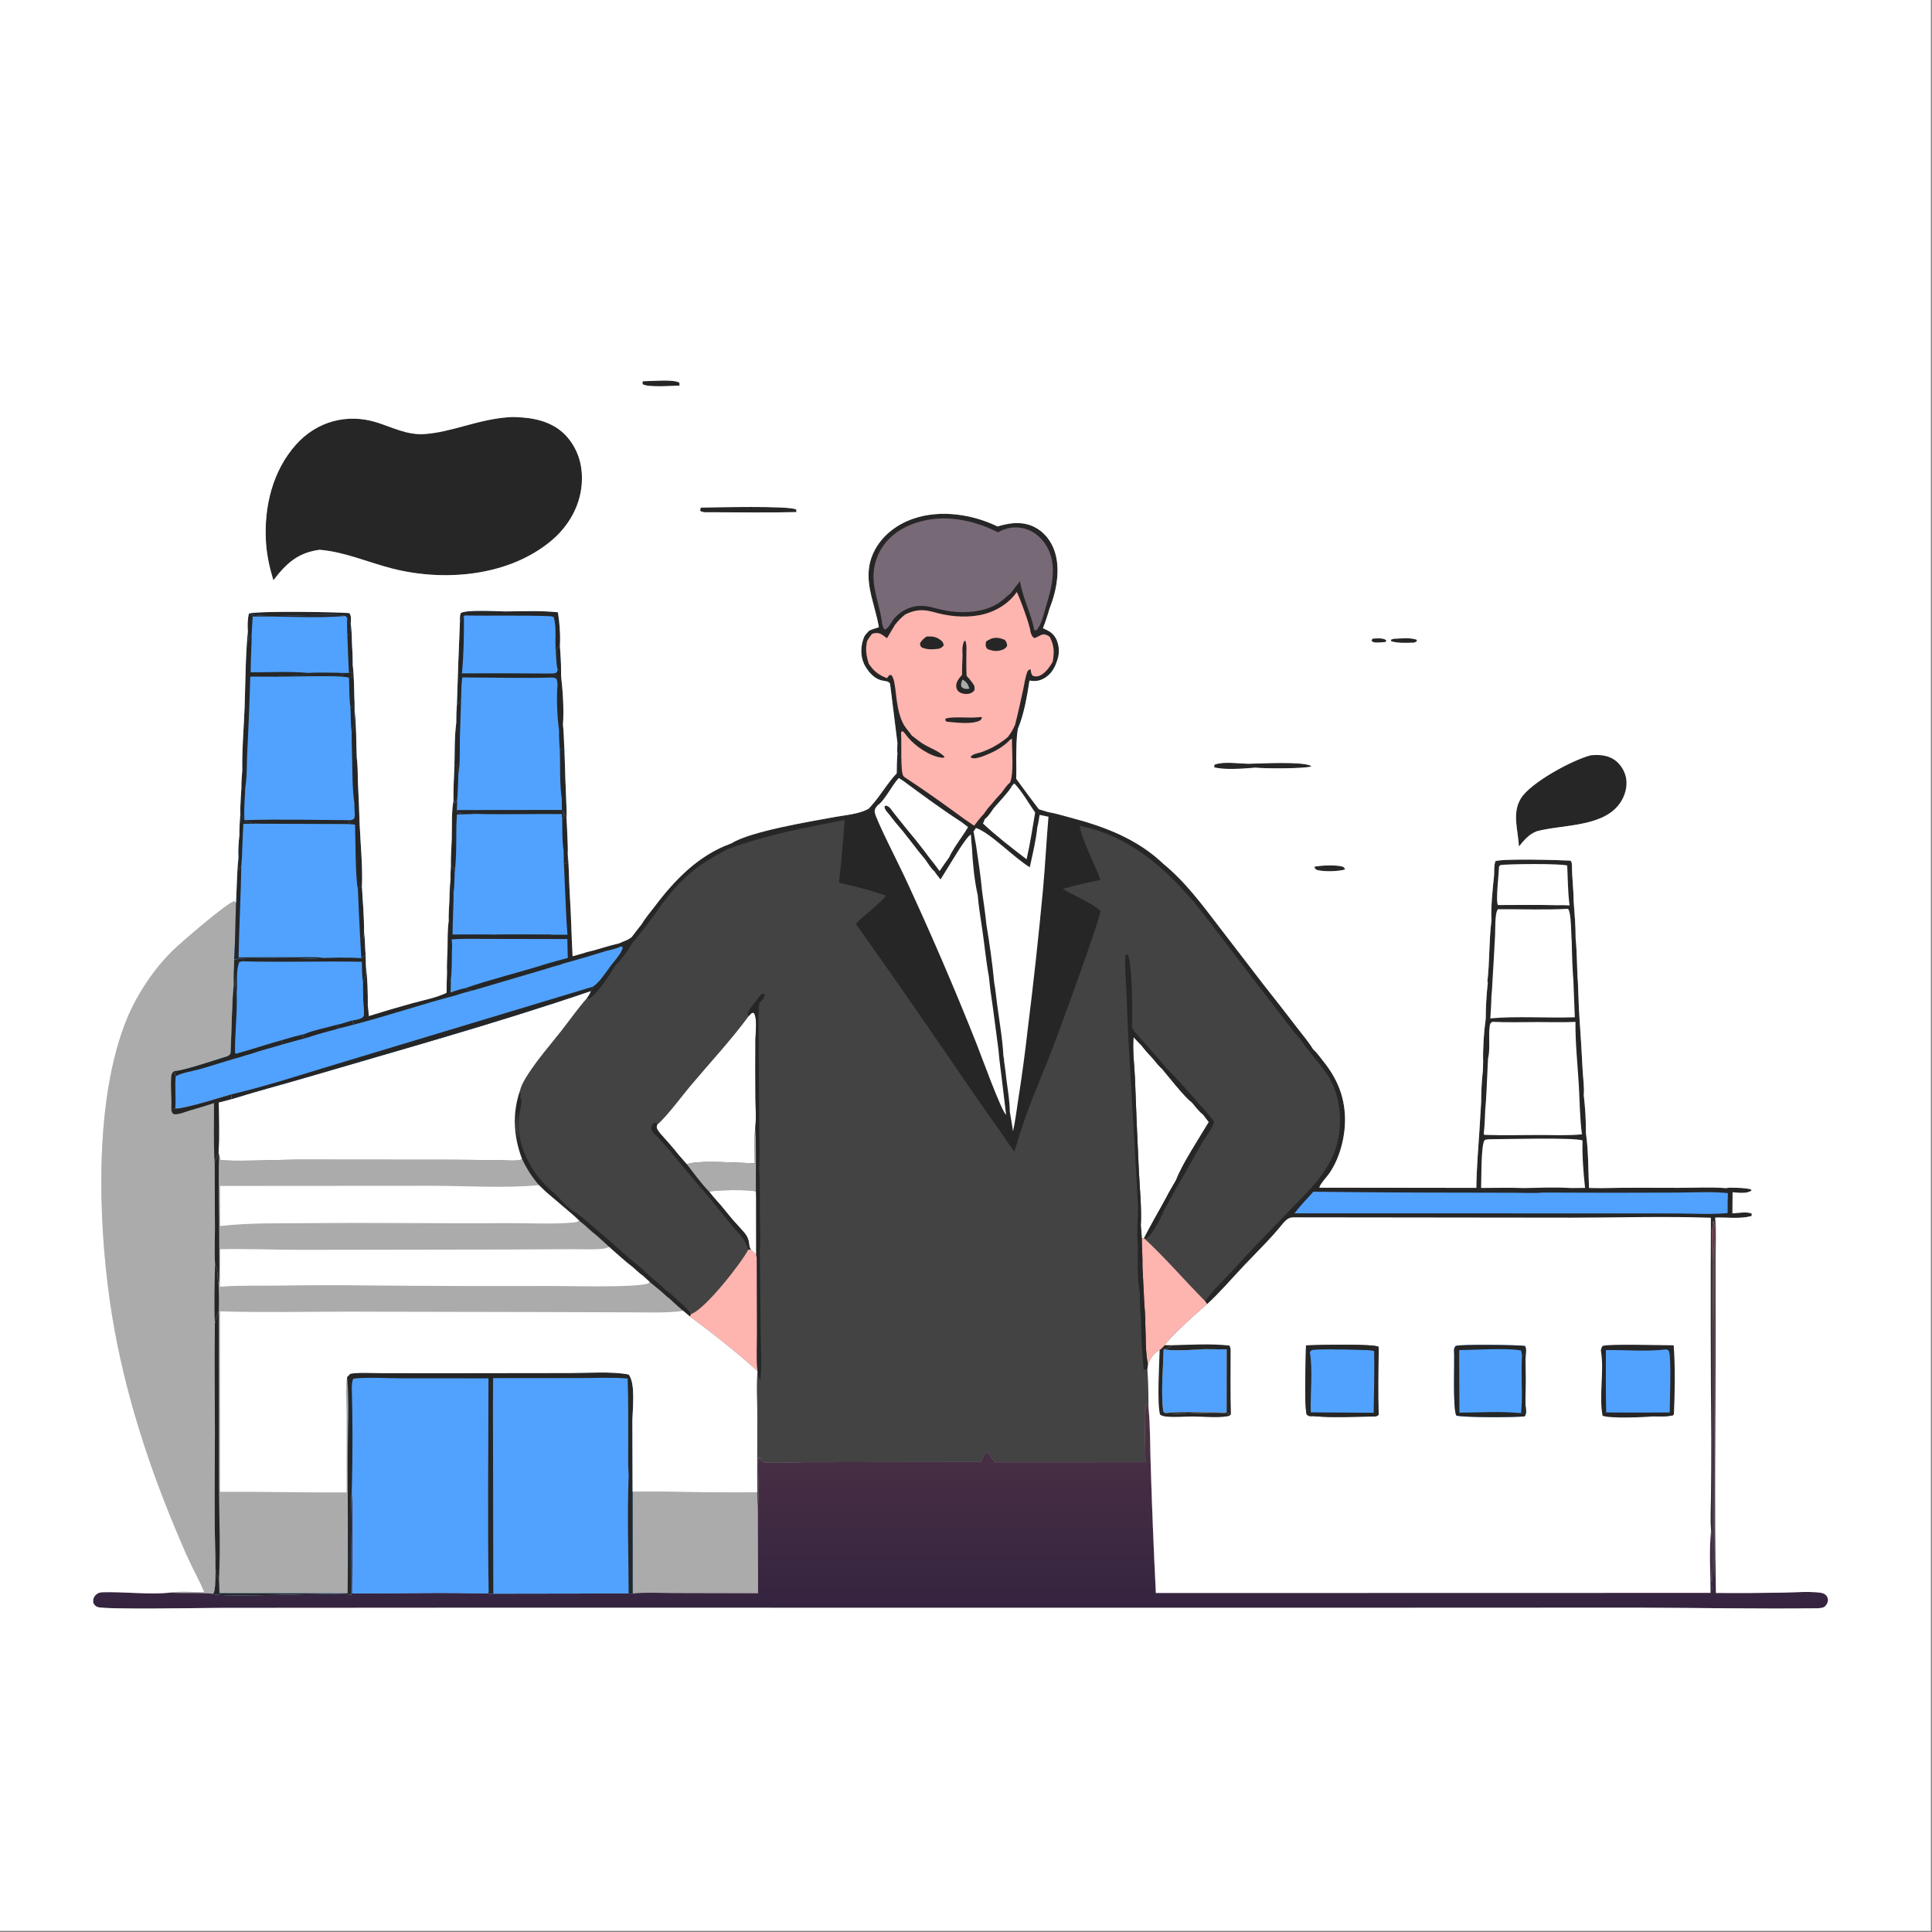 <?xml version="1.0" encoding="utf-8" ?>
<svg xmlns="http://www.w3.org/2000/svg" xmlns:xlink="http://www.w3.org/1999/xlink" width="500" height="500">
	<rect width="100%" height="100%" fill="#808080" stroke="none"/>
	<g>
		<path fill="#262626" transform="scale(0.488 0.488)" d="M466.094 332.659C463.822 318.949 456.725 306.654 463.378 292.805C467.507 284.209 475.328 278.229 484.212 275.122C498.541 270.111 515.621 272.684 529.036 279.192C534.794 277.444 540.676 276.485 546.517 278.602C552.037 280.603 556.138 284.925 558.489 290.235C562.82 300.015 560.539 313.025 556.645 322.558C555.651 326.18 554.464 329.643 553.116 333.147C556.501 334.693 558.495 335.66 560.272 339.114C561.815 342.683 561.987 346.559 560.678 350.233C560.667 350.262 560.648 350.287 560.633 350.314C559.367 354.386 557.164 358.021 553.23 359.997C550.616 361.311 548.789 361.333 545.959 360.943C544.734 369.015 543.067 378.87 539.853 386.4C538.916 391.552 539.065 396.786 538.94 402.004C538.974 405.649 539.077 409.31 538.905 412.951Q544.806 421.148 550.949 429.165L555.79 430.645C560.008 431.365 564.181 432.674 568.318 433.766C586.219 438.489 603.455 445.127 617.065 458.208C628.728 467.75 637.765 480.065 646.867 491.943L670.165 522.267Q679.292 533.79 688.232 545.458C690.946 549.014 694.088 552.622 696.369 556.46C698.193 558.037 699.721 560.217 701.24 562.096C708.102 570.587 712.328 579.184 713.177 590.232C713.992 600.823 711.084 613.266 705.086 622.106C703.893 623.865 699.948 628.04 699.682 629.85L782.936 629.952C783.051 619.47 783.991 608.898 784.646 598.434L785.479 584.631C785.493 579.073 785.778 573.298 786.411 567.777L786.541 563.247C786.379 555.827 786.899 547.569 787.921 540.22C787.915 533.926 788.333 527.378 789.026 521.119L788.803 520.478C790.053 509.822 789.601 498.979 790.94 488.343C790.628 480.427 791.566 471.69 792.389 463.803C792.426 461.454 792.279 458.912 793.067 456.68C797.15 455.254 826.531 456.072 832.783 456.41C833.743 457.243 833.535 458.042 833.67 459.261C833.669 465.468 834.516 471.638 834.549 477.835C835.063 484.455 835.62 491.163 835.601 497.805C836.421 505.554 836.215 513.354 836.811 521.108C837.104 527.691 837.243 534.319 837.705 540.889Q838.654 554.317 839.328 567.761C839.558 571.895 840.279 576.624 839.908 580.709C840.697 587.316 841.105 594.201 841.061 600.854C842.413 610.289 842.279 620.454 842.701 629.993L849.296 630.08C862.888 629.763 876.517 629.943 890.113 629.937C898.414 629.933 907.11 629.424 915.37 630.099C916.053 630.032 917.484 629.7 918.094 629.858C921.643 629.926 924.927 629.928 928.42 630.663L928.933 631.293C926.615 633.164 922.193 632.575 919.384 632.33C919.201 632.314 919.02 632.29 918.838 632.27L918.76 643.495C921.39 643.347 926.768 642.385 929.014 643.67L928.936 644.892C928.87 644.898 928.804 644.896 928.74 644.91C928.598 644.941 928.46 644.989 928.319 645.026C922.584 646.527 915.588 645.508 909.647 645.721C910.293 652.8 909.884 660.194 909.88 667.307L909.89 704.509C909.913 751.244 909.184 798.07 910.012 844.79Q927.456 844.914 944.898 844.618C951.346 844.53 958.351 843.893 964.759 844.563C966.013 844.694 967.336 844.978 968.275 845.889C969.107 846.695 969.587 847.83 969.406 848.995C969.182 850.428 968.473 851.253 967.507 852.221C966.086 852.82 964.982 852.896 963.446 852.914C931.773 853.294 900.003 852.664 868.32 852.589L714.25 852.651L243 852.629L116.752 852.711C107.191 852.733 55.768 853.686 51.812 852.264C50.484 851.787 50.126 851.21 49.438 850.032C49.338 848.636 49.38 847.641 50.243 846.461C51.23 845.113 52.646 844.455 54.272 844.403C65.486 844.046 79.424 845.809 90.269 844.581C97.663 845.112 105.292 844.377 112.622 845.186L113.202 844.949C114.885 842.839 114.048 824.931 114.083 820.72C113.593 800.407 113.959 780.006 113.96 759.685C113.962 740.367 113.597 721.015 113.952 701.701C114.497 699.48 115.124 697.448 116.037 695.349Q116.133 688.351 115.971 681.354C114.904 677.604 115.968 674.119 114.041 670.356C113.626 664.275 113.979 657.958 113.975 651.841L113.827 616.529C114.767 614.853 114.88 612.997 115.921 611.32C116.327 602.463 116.031 593.51 115.994 584.642L122.627 582.91L122.913 580.336C114.64 582.651 106.174 585.551 97.77 587.27C96.079 587.687 94.69 587.952 92.945 587.881C93.299 582.19 92.751 576.455 93.135 570.741L92.437 567.973C97.048 567.839 113.346 562.346 118.759 560.674C120.327 560.19 121.459 560.085 122.24 558.598C122.884 546.364 122.853 533.968 123.906 521.775C123.679 517.513 124.073 513.049 124.181 508.77C125.241 508.801 125.585 508.684 126.542 508.312C136.69 507.974 146.855 508.152 157.007 508.181C161.853 508.194 167.228 508.613 172.016 507.913Q179.987 507.745 187.959 507.859L191.599 507.966C192.351 507.722 193.221 506.95 193.892 506.499L194.065 512.435C194.93 519.265 195.109 526.569 195.058 533.457C195.369 535.22 195.455 537.042 195.614 538.825Q207.107 535.225 218.715 532.019C224.481 530.421 231.46 529.125 236.83 526.493C236.802 522.931 236.957 519.361 237.056 515.8C236.887 511.744 237.162 507.655 237.323 503.599C237.413 498.592 237.246 493.422 237.949 488.46C237.867 484.992 238.093 481.55 238.296 478.089C238.4 474.166 238.433 470.234 238.931 466.336C238.816 463.959 239.041 461.473 239.109 459.087C239.013 454.339 239.411 449.483 239.579 444.731C239.752 438.211 239.35 430.985 240.48 424.591L241.235 424.897L241.016 426.208C241.778 425.579 242.225 424.582 242.53 423.648L242.382 429.592L242.72 430.869C245.389 432.247 250.182 431.208 253.251 431.604C268.137 432.005 283.054 431.487 297.944 431.675L298.156 434.396L299.062 433.952C299.224 432.746 298.941 431.948 298.608 430.802L299.117 430.062C299.151 430.282 299.174 430.504 299.218 430.723C299.451 431.865 299.927 432.834 300.421 433.878C300.599 437.239 300.854 440.615 300.921 443.979C300.986 446.905 301.252 449.977 301.088 452.891C301.844 460.345 301.739 467.884 302.23 475.363C302.904 485.942 303.088 496.548 303.666 507.132L309.989 505.318C311.552 504.759 313.248 504.432 314.86 504.026C319.301 502.702 323.724 501.351 328.244 500.318C330.684 499.117 332.864 498.725 335.039 496.912C336.729 494.579 338.551 492.339 340.333 490.076C342.166 486.885 344.863 483.823 347.085 480.873C357.879 466.543 370.511 453.432 387.833 447.284C397.861 440.855 429.814 435.65 442.686 433.283C448.471 432.22 455.535 431.767 460.687 428.868C461.111 428.396 461.525 427.915 461.953 427.447C466.934 421.998 470.475 415.451 475.542 410.11C475.576 406.651 475.619 403.223 475.922 399.776C475.717 397.869 475.861 395.931 475.925 394.017L472.041 362.763C472 362.65 471.984 362.524 471.919 362.424C471.147 361.231 469.356 361.226 468.06 360.936C467.983 360.932 467.904 360.941 467.829 360.925C464.015 360.108 461.081 356.979 459.137 353.773C458.759 353.25 458.455 352.607 458.19 352.022C456.145 347.494 456.449 342.497 458.171 337.958C458.831 336.585 459.848 335.604 460.88 334.51C462.536 333.67 464.323 333.197 466.094 332.659Z"/>
		<path fill="#434343" transform="scale(0.488 0.488)" d="M386.37 450.088C407.522 442.55 426.213 439.042 447.987 434.839C447.006 445.893 446.311 457.082 444.907 468.082C453.255 470.105 461.847 472.051 469.909 475.021C465.037 480.62 459.074 484.717 453.817 489.843Q479.567 526.088 504.624 562.816C512.762 574.777 520.882 586.581 529.294 598.352C532.213 602.436 534.863 606.749 537.927 610.721C540.054 604.065 542.039 597.3 544.429 590.734C548.744 578.88 553.886 567.284 558.393 555.492C561.457 547.479 584.029 485.924 583.573 483.016C578.028 478.199 569.962 475.33 563.673 471.397C570.222 469.404 576.926 468.061 583.614 466.63C580.258 457.74 574.453 446.948 572.479 437.942C592.244 441.649 609.06 453.213 623.013 467.229C626.512 470.744 629.652 474.599 633.105 478.152C646.956 495.752 660.27 513.778 674.075 531.421C679.24 538.022 684.23 545.222 689.827 551.417L690.137 551.883C694.483 558.308 699.998 563.959 704.229 570.44C710.241 579.651 711.825 592.674 709.825 603.329C706.293 622.153 691.904 633.018 679.66 646.423Q665.877 660.361 652.664 674.84C648.13 679.724 642.968 684.612 639.097 690.017L640.164 691.596C636.234 694.857 619.602 709.76 617.728 713.388C616.879 714.341 616.139 715.276 614.996 715.889C611.779 717.79 610.106 720.132 608.808 723.599L608.483 726.151Q609.108 736.152 609.062 746.173L607.795 744.151C607.694 745.738 607.694 747.231 607.031 748.706C607.021 757.624 607.421 766.53 607.433 775.439L527.529 775.476C526.108 773.423 524.766 771.344 522.992 769.575L520.126 775.311L426.45 775.449C423.325 775.448 406.486 776.136 404.465 775.405C404.131 775.284 403.902 774.97 403.62 774.753L403.294 772.916L402.717 773.944C402.671 773.287 402.839 772.639 402.327 772.19C401.463 781.07 403.032 790.304 401.926 799.077C401.561 796.597 401.656 793.943 401.576 791.433C401.428 778.084 401.634 764.737 401.61 751.387C401.596 743.425 400.98 735.061 401.708 727.144C390.466 716.945 378.013 707.216 365.825 698.165L362.305 695.181C359.819 693.127 357.467 690.881 355.081 688.711C353.5 687.56 352.053 686.119 350.584 684.823L344.531 679.839L341.081 676.686C339.16 675.337 337.458 673.714 335.714 672.146C331.296 668.783 327.185 664.922 323.002 661.27C320.765 659.021 318.285 656.943 315.933 654.81C313.863 653.255 311.967 651.413 310.037 649.686L307.147 647.352L304.016 644.425L291.289 633.612C289.351 632.047 287.581 630.218 285.775 628.502C282.051 624.083 279.347 619.844 276.857 614.628C272.388 602.905 271.58 590.415 275.757 578.474C276.505 575.388 278.254 572.47 279.963 569.82C285.147 561.781 291.55 554.453 297.471 546.947C302.035 541.161 306.334 534.988 311.186 529.454L312.719 529.504C317.213 526.488 323.515 516.837 326.338 512.04C329.36 509.235 333.663 503.246 335.69 499.569C337.888 497.519 339.76 494.564 341.615 492.171C345.227 488.053 348.359 483.092 351.662 478.692C362.216 464.631 371.025 458.04 386.37 450.088Z"/>
		<path fill="#fff" transform="scale(0.488 0.488)" d="M397.06 538.879C398.006 537.883 398.299 537.078 399.728 537.037C401.98 540.157 400.461 548.933 400.65 552.852Q400.532 567.749 400.673 582.646C400.699 587.627 401.09 592.994 400.581 597.938C399.845 604.14 400.312 610.651 400.269 616.903C392.619 616.887 369.819 615.001 364.222 617.493L359.704 612.303C356.738 608.467 353.344 604.861 350.169 601.19C349.713 600.595 349.175 599.97 348.809 599.317C348.065 597.985 348.076 597.875 348.5 596.494C353.415 592.365 361.844 581.014 366.296 575.72C376.491 563.596 387.689 551.612 397.06 538.879Z"/>
		<path fill="#fff" transform="scale(0.488 0.488)" d="M604.993 650C605.505 640.468 604.411 630.22 603.953 620.669Q602.777 596.346 601.906 572.01C601.617 564.817 600.509 557.089 601.156 549.951C602.516 551.409 603.841 553.007 605.317 554.342C607.302 556.972 609.484 559.347 611.736 561.748C613.141 563.42 614.527 565.374 616.217 566.756C619.593 570.746 628.426 582.066 632.068 584.586C633.936 586.795 635.741 589.297 638.043 591.062C639.052 592.39 640.041 593.744 641.108 595.026C636.221 603.259 626.823 617.506 623.739 625.803Q620.038 631.959 616.739 638.34C613.373 644.393 609.905 650.414 606.753 656.582L605.514 656.826C605.449 654.548 605.194 652.27 604.993 650Z"/>
		<path fill="#FEB4AF" transform="scale(0.488 0.488)" d="M398.164 662.736C399.32 663.61 400.131 664.445 401.06 665.559L401.39 667.464L401.496 706.749C401.524 713.44 401.089 720.507 401.708 727.144C390.466 716.945 378.013 707.216 365.825 698.165L366.357 696.922C366.487 696.882 366.622 696.855 366.748 696.804C374.511 693.703 393.108 669.814 396.889 662.647L398.164 662.736Z"/>
		<path fill="#FEB4AF" transform="scale(0.488 0.488)" d="M605.514 656.826L606.753 656.582L607.081 656.997C618.287 667.391 628.322 679.153 639.097 690.017L640.164 691.596C636.234 694.857 619.602 709.76 617.728 713.388C616.879 714.341 616.139 715.276 614.996 715.889C611.779 717.79 610.106 720.132 608.808 723.599C607.343 717.276 607.721 708.479 607.38 701.87C607.545 698.513 607.043 694.88 606.863 691.508L605.887 671.914C605.974 666.936 605.561 661.824 605.514 656.826Z"/>
		<path fill="#262626" transform="scale(0.488 0.488)" d="M603.437 660.26C602.479 652.849 603.947 645.285 603.442 637.836L599.034 561.81C598.286 549.696 597.823 537.629 597.336 525.506C597.087 519.297 596.382 512.937 596.855 506.734L597.952 506.087C600.454 508.901 600.672 538.401 600.352 543.834L600.309 544.459C600.647 546.622 602.964 548.267 604.185 550.041C606.982 552.938 609.587 556.021 612.226 559.063C614.333 561.478 616.532 563.861 618.525 566.372C624.453 572.251 630.052 578.728 635.56 585.01C637.808 587.582 640.431 590.171 642.374 592.966C643.309 593.856 643.462 594.077 643.858 595.303C642.463 599.158 639.288 603.043 637.202 606.608C632.856 614.037 628.844 621.668 624.389 629.031C622.191 633.011 620.083 637.079 617.763 640.987C616.074 644.796 611.34 655.247 607.541 656.868C607.395 656.93 607.235 656.954 607.081 656.997L606.753 656.582C609.905 650.414 613.373 644.393 616.739 638.34Q620.038 631.959 623.739 625.803C626.823 617.506 636.221 603.259 641.108 595.026C640.041 593.744 639.052 592.39 638.043 591.062C635.741 589.297 633.936 586.795 632.068 584.586C628.426 582.066 619.593 570.746 616.217 566.756C614.527 565.374 613.141 563.42 611.736 561.748C609.484 559.347 607.302 556.972 605.317 554.342C603.841 553.007 602.516 551.409 601.156 549.951C600.509 557.089 601.617 564.817 601.906 572.01Q602.777 596.346 603.953 620.669C604.411 630.22 605.505 640.468 604.993 650C605.194 652.27 605.449 654.548 605.514 656.826C605.561 661.824 605.974 666.936 605.887 671.914L606.863 691.508C607.043 694.88 607.545 698.513 607.38 701.87C607.721 708.479 607.343 717.276 608.808 723.599L608.483 726.151L606.509 726.474C605.814 718.071 605.129 709.566 605.11 701.132C604.732 695.942 604.432 690.818 604.453 685.61C602.973 677.721 603.415 668.309 603.437 660.26Z"/>
		<path fill="#ababab" transform="scale(0.488 0.488)" d="M400.581 597.938C401.26 609.208 400.808 620.729 400.931 632.029C400.728 631.948 400.526 631.861 400.32 631.786C397.738 630.84 378.674 630.968 376.135 632.066C371.819 627.733 368.022 622.298 364.222 617.493C369.819 615.001 392.619 616.887 400.269 616.903C400.312 610.651 399.845 604.14 400.581 597.938Z"/>
		<path fill="#fff" transform="scale(0.488 0.488)" d="M376.135 632.066C378.674 630.968 397.738 630.84 400.32 631.786C400.526 631.861 400.728 631.948 400.931 632.029L401.04 634.87L401.06 665.559C400.131 664.445 399.32 663.61 398.164 662.736C397.642 661.769 397.339 661.033 397.256 659.925C396.972 656.148 395.285 654.282 392.836 651.624L388.675 647.023L386.65 644.608Q382.707 639.596 378.406 634.888L376.135 632.066Z"/>
		<path fill="#262626" transform="scale(0.488 0.488)" d="M275.757 578.474C275.809 578.691 275.868 578.907 275.914 579.126C276.863 583.667 271.63 594.958 274.484 602.496C275.177 604.327 275.182 606.053 276.064 607.931L275.85 607.207C274.154 601.348 273.572 587.828 276.184 582.4C276.252 582.259 276.342 582.129 276.422 581.994C276.971 585.609 275.106 590.682 274.932 594.561C274.319 608.266 282.301 622.864 292.499 631.555C296.851 635.05 300.675 640.809 305.61 643.205C307.891 645.091 310.846 646.971 312.832 649.104L315.712 651.559Q324.71 659.243 333.551 667.108C336.786 670.009 340.964 672.88 343.807 676.094C346.788 678.596 349.944 681.03 352.667 683.808C354.843 685.311 356.911 687.165 358.811 689.006C361.496 691.414 364.535 693.755 366.357 696.922L365.825 698.165L362.305 695.181C359.819 693.127 357.467 690.881 355.081 688.711C353.5 687.56 352.053 686.119 350.584 684.823L344.531 679.839L341.081 676.686C339.16 675.337 337.458 673.714 335.714 672.146C331.296 668.783 327.185 664.922 323.002 661.27C320.765 659.021 318.285 656.943 315.933 654.81C313.863 653.255 311.967 651.413 310.037 649.686L307.147 647.352L304.016 644.425L291.289 633.612C289.351 632.047 287.581 630.218 285.775 628.502C282.051 624.083 279.347 619.844 276.857 614.628C272.388 602.905 271.58 590.415 275.757 578.474Z"/>
		<path fill="#262626" transform="scale(0.488 0.488)" d="M401.721 529.829C402.605 528.555 403.195 527.501 404.7 526.9L405.491 527.362C405.333 529.504 404.208 530.416 402.729 531.855C401.825 538.288 402.381 545.341 402.332 551.856L402.629 598.063C402.646 605.124 403.085 612.422 402.594 619.447C403.159 628.047 402.935 636.798 402.987 645.423C403.021 651.168 403.458 657.265 402.937 662.967C401.428 664.233 401.619 665.573 401.39 667.464L401.06 665.559L401.04 634.87L400.931 632.029C400.808 620.729 401.26 609.208 400.581 597.938C401.09 592.994 400.699 587.627 400.673 582.646Q400.532 567.749 400.65 552.852C400.461 548.933 401.98 540.157 399.728 537.037C398.299 537.078 398.006 537.883 397.06 538.879C396.435 538.072 396.678 538.554 396.437 537.385C397.727 534.583 399.821 532.24 401.721 529.829Z"/>
		<path fill="#262626" transform="scale(0.488 0.488)" d="M348.54 602.717C347.583 601.917 346.267 600.815 345.729 599.673C345.223 598.598 345.402 597.734 345.656 596.627C346.619 595.62 346.566 595.477 347.932 595.376L348.5 596.494C348.076 597.875 348.065 597.985 348.809 599.317C349.175 599.97 349.713 600.595 350.169 601.19C353.344 604.861 356.738 608.467 359.704 612.303L364.222 617.493C368.022 622.298 371.819 627.733 376.135 632.066L378.406 634.888Q382.707 639.596 386.65 644.608L388.675 647.023L392.836 651.624C395.285 654.282 396.972 656.148 397.256 659.925C397.339 661.033 397.642 661.769 398.164 662.736L396.889 662.647C395.531 658.433 393.429 655.857 390.555 652.615C389.223 651.572 387.978 649.597 386.878 648.265L385.088 646.226C382.45 642.706 379.436 639.484 376.879 635.893C370.126 628.432 363.782 620.632 357.375 612.876C354.691 609.354 351.38 606.145 348.54 602.717Z"/>
		<path fill="#262626" transform="scale(0.488 0.488)" d="M401.39 667.464C401.619 665.573 401.428 664.233 402.937 662.967L403.415 707.19C403.49 715.222 404.113 723.886 403.237 731.841C402.859 731.365 402.785 730.98 402.617 730.405L402.389 731.479C402.25 729.99 402.112 728.592 401.708 727.144C401.089 720.507 401.524 713.44 401.496 706.749L401.39 667.464Z"/>
		<path fill="#ababab" transform="scale(0.488 0.488)" d="M113.827 616.529C114.767 614.853 114.88 612.997 115.921 611.32L116.16 612.066L116.374 612.845C116.574 613.597 116.736 614.329 116.875 615.093C120.315 616.181 151.081 614.99 157.184 614.968L240.7 615.044L264.355 615.249C267.827 615.286 271.852 615.741 275.258 615.264C275.743 615.196 276.176 615.038 276.6 614.807C276.692 614.757 276.771 614.688 276.857 614.628C279.347 619.844 282.051 624.083 285.775 628.502C287.581 630.218 289.351 632.047 291.289 633.612L304.016 644.425L307.147 647.352L310.037 649.686C311.967 651.413 313.863 653.255 315.933 654.81C318.285 656.943 320.765 659.021 323.002 661.27C327.185 664.922 331.296 668.783 335.714 672.146C337.458 673.714 339.16 675.337 341.081 676.686L344.531 679.839L350.584 684.823C352.053 686.119 353.5 687.56 355.081 688.711C357.467 690.881 359.819 693.127 362.305 695.181L365.825 698.165C378.013 707.216 390.466 716.945 401.708 727.144C400.98 735.061 401.596 743.425 401.61 751.387C401.634 764.737 401.428 778.084 401.576 791.433C401.656 793.943 401.561 796.597 401.926 799.077C403.032 790.304 401.463 781.07 402.327 772.19C402.839 772.639 402.671 773.287 402.717 773.944L403.294 772.916L403.62 774.753C403.902 774.97 404.131 775.284 404.465 775.405C406.486 776.136 423.325 775.448 426.45 775.449L520.126 775.311L522.992 769.575C524.766 771.344 526.108 773.423 527.529 775.476L607.433 775.439C607.421 766.53 607.021 757.624 607.031 748.706C607.694 747.231 607.694 745.738 607.795 744.151L609.062 746.173C610.095 756.43 609.867 766.944 610.259 777.252Q611.286 811.036 612.986 844.793L907.122 844.728C907.139 833.853 906.317 822.239 907.427 811.449C908.734 821.764 907.128 832.596 907.863 842.998C908.133 842 908.058 842.501 908.095 841.496C907.527 840.714 907.683 839.722 907.634 838.768L908.061 838.752L908.118 713.14Q907.981 691.313 908.132 669.487C908.142 662.271 907.273 654.255 908.586 647.168C910.013 651.638 908.66 663.252 908.756 668.427Q909.352 731.034 908.942 793.643C908.935 799.984 908.235 833.234 909.256 836.291L909.298 701.948L909.306 664.886C909.306 658.739 908.696 651.756 909.647 645.721C910.293 652.8 909.884 660.194 909.88 667.307L909.89 704.509C909.913 751.244 909.184 798.07 910.012 844.79Q927.456 844.914 944.898 844.618C951.346 844.53 958.351 843.893 964.759 844.563C966.013 844.694 967.336 844.978 968.275 845.889C969.107 846.695 969.587 847.83 969.406 848.995C969.182 850.428 968.473 851.253 967.507 852.221C966.086 852.82 964.982 852.896 963.446 852.914C931.773 853.294 900.003 852.664 868.32 852.589L714.25 852.651L243 852.629L116.752 852.711C107.191 852.733 55.768 853.686 51.812 852.264C50.484 851.787 50.126 851.21 49.438 850.032C49.338 848.636 49.38 847.641 50.243 846.461C51.23 845.113 52.646 844.455 54.272 844.403C65.486 844.046 79.424 845.809 90.269 844.581C97.663 845.112 105.292 844.377 112.622 845.186L113.202 844.949C114.885 842.839 114.048 824.931 114.083 820.72C113.593 800.407 113.959 780.006 113.96 759.685C113.962 740.367 113.597 721.015 113.952 701.701C114.497 699.48 115.124 697.448 116.037 695.349Q116.133 688.351 115.971 681.354C114.904 677.604 115.968 674.119 114.041 670.356C113.626 664.275 113.979 657.958 113.975 651.841L113.827 616.529Z"/>
		<defs>
			<linearGradient id="gradient_0" gradientUnits="userSpaceOnUse" x1="509.249" y1="852.008" x2="509.283" y2="645.936">
				<stop offset="0" stop-color="#352440"/>
				<stop offset="1" stop-color="#643F4A"/>
			</linearGradient>
		</defs>
		<path fill="url(#gradient_0)" transform="scale(0.488 0.488)" d="M907.427 811.449C908.734 821.764 907.128 832.596 907.863 842.998C908.133 842 908.058 842.501 908.095 841.496C907.527 840.714 907.683 839.722 907.634 838.768L908.061 838.752L908.118 713.14Q907.981 691.313 908.132 669.487C908.142 662.271 907.273 654.255 908.586 647.168C910.013 651.638 908.66 663.252 908.756 668.427Q909.352 731.034 908.942 793.643C908.935 799.984 908.235 833.234 909.256 836.291L909.298 701.948L909.306 664.886C909.306 658.739 908.696 651.756 909.647 645.721C910.293 652.8 909.884 660.194 909.88 667.307L909.89 704.509C909.913 751.244 909.184 798.07 910.012 844.79Q927.456 844.914 944.898 844.618C951.346 844.53 958.351 843.893 964.759 844.563C966.013 844.694 967.336 844.978 968.275 845.889C969.107 846.695 969.587 847.83 969.406 848.995C969.182 850.428 968.473 851.253 967.507 852.221C966.086 852.82 964.982 852.896 963.446 852.914C931.773 853.294 900.003 852.664 868.32 852.589L714.25 852.651L243 852.629L116.752 852.711C107.191 852.733 55.768 853.686 51.812 852.264C50.484 851.787 50.126 851.21 49.438 850.032C49.338 848.636 49.38 847.641 50.243 846.461C51.23 845.113 52.646 844.455 54.272 844.403C65.486 844.046 79.424 845.809 90.269 844.581C97.663 845.112 105.292 844.377 112.622 845.186C116.395 847.535 175.737 844.298 186.346 845.686C186.576 826.668 185.407 807.277 186.614 788.318C187.435 807.131 186.79 826.236 186.798 845.078C210.741 845.014 234.837 844.387 258.76 845.078C259.865 845.421 260.479 845.379 261.611 845.169L333.389 845.054C334.157 845.13 334.78 845.213 335.547 845.092L335.49 791.11C357.517 790.858 379.575 791.784 401.576 791.433C401.656 793.943 401.561 796.597 401.926 799.077C403.032 790.304 401.463 781.07 402.327 772.19C402.839 772.639 402.671 773.287 402.717 773.944L403.294 772.916L403.62 774.753C403.902 774.97 404.131 775.284 404.465 775.405C406.486 776.136 423.325 775.448 426.45 775.449L520.126 775.311L522.992 769.575C524.766 771.344 526.108 773.423 527.529 775.476L607.433 775.439C607.421 766.53 607.021 757.624 607.031 748.706C607.694 747.231 607.694 745.738 607.795 744.151L609.062 746.173C610.095 756.43 609.867 766.944 610.259 777.252Q611.286 811.036 612.986 844.793L907.122 844.728C907.139 833.853 906.317 822.239 907.427 811.449Z"/>
		<path fill="#ababab" transform="scale(0.488 0.488)" d="M335.49 791.11C357.517 790.858 379.575 791.784 401.576 791.433C401.656 793.943 401.561 796.597 401.926 799.077L402.034 844.968L358.43 844.867C350.956 844.855 342.96 844.336 335.547 845.092L335.49 791.11Z"/>
		<path fill="#51a2ff" transform="scale(0.488 0.488)" d="M185.783 728.511C190.834 727.708 196.522 728.181 201.658 728.188L230.881 728.23L301.95 728.143C310.66 728.166 325.248 727.159 333.417 728.963C337.171 733.679 335.459 747.44 335.381 753.678L335.49 791.11L335.547 845.092C334.78 845.213 334.157 845.13 333.389 845.054L261.611 845.169C260.479 845.379 259.865 845.421 258.76 845.078C234.837 844.387 210.741 845.014 186.798 845.078C186.79 826.236 187.435 807.131 186.614 788.318C185.407 807.277 186.576 826.668 186.346 845.686C175.737 844.298 116.395 847.535 112.622 845.186L113.202 844.949C114.885 842.839 114.048 824.931 114.083 820.72C115.211 825.642 112.888 833.902 116.117 837.705L116.379 844.929L184.364 844.994C184.655 820.974 184.359 796.916 184.377 772.891C184.387 758.914 185.341 744.172 184.073 730.27L185.783 728.511Z"/>
		<path fill="#51a2ff" transform="scale(0.488 0.488)" d="M186.556 735.569C186.687 733.984 186.63 732.55 187.39 731.126C195.411 730.28 204.083 730.919 212.177 730.946L259.053 730.979C259.054 768.781 258.533 806.684 259.151 844.478L258.76 845.078C234.837 844.387 210.741 845.014 186.798 845.078C186.79 826.236 187.435 807.131 186.614 788.318C187.044 770.84 187.069 753.045 186.556 735.569Z"/>
		<path fill="#262626" transform="scale(0.488 0.488)" d="M185.783 728.511C190.834 727.708 196.522 728.181 201.658 728.188L230.881 728.23L301.95 728.143C310.66 728.166 325.248 727.159 333.417 728.963C337.171 733.679 335.459 747.44 335.381 753.678L335.49 791.11L335.547 845.092C334.78 845.213 334.157 845.13 333.389 845.054C333.349 824.201 332.569 803.06 333.409 782.248C332.953 776.909 333.192 771.388 333.172 766.024C333.129 754.383 333.278 742.706 332.861 731.073C324.733 730.347 316.175 730.827 308.009 730.823L261.511 730.863Q261.527 737.484 261.426 744.104L261.611 845.169C260.479 845.379 259.865 845.421 258.76 845.078L259.151 844.478C258.533 806.684 259.054 768.781 259.053 730.979L212.177 730.946C204.083 730.919 195.411 730.28 187.39 731.126C186.63 732.55 186.687 733.984 186.556 735.569C187.069 753.045 187.044 770.84 186.614 788.318C185.407 807.277 186.576 826.668 186.346 845.686C175.737 844.298 116.395 847.535 112.622 845.186L113.202 844.949C114.885 842.839 114.048 824.931 114.083 820.72C115.211 825.642 112.888 833.902 116.117 837.705L116.379 844.929L184.364 844.994C184.655 820.974 184.359 796.916 184.377 772.891C184.387 758.914 185.341 744.172 184.073 730.27L185.783 728.511Z"/>
		<path fill="#262626" transform="scale(0.488 0.488)" d="M333.684 775.465C333.62 763.136 332.767 750.211 334.036 737.953C335.778 741.315 334.891 749.572 334.886 753.558C334.862 760.77 335.682 777.159 333.998 783.591L334.275 782.778L333.908 782.399C333.985 780.102 334.252 777.709 333.684 775.465Z"/>
		<path fill="#fff" transform="scale(0.488 0.488)" d="M362.305 695.181L365.825 698.165C378.013 707.216 390.466 716.945 401.708 727.144C400.98 735.061 401.596 743.425 401.61 751.387C401.634 764.737 401.428 778.084 401.576 791.433C379.575 791.784 357.517 790.858 335.49 791.11L335.381 753.678C335.459 747.44 337.171 733.679 333.417 728.963C325.248 727.159 310.66 728.166 301.95 728.143L230.881 728.23L201.658 728.188C196.522 728.181 190.834 727.708 185.783 728.511L184.073 730.27C183.034 736.4 183.787 743.855 183.789 750.128L183.806 791.473C161.448 791.619 139.067 790.987 116.693 791.134L116.666 695.444C139.401 696.133 162.283 695.605 185.03 695.606L284.913 695.81L334.382 695.964C343.579 695.957 353.183 696.454 362.305 695.181Z"/>
		<path fill="#fff" transform="scale(0.488 0.488)" d="M116.705 662.482C131.01 662.188 145.363 662.794 159.676 662.823L268.822 662.652L302.3 662.478C307.938 662.455 313.922 662.818 319.524 662.263C320.79 662.137 321.868 661.836 323.002 661.27C327.185 664.922 331.296 668.783 335.714 672.146C337.458 673.714 339.16 675.337 341.081 676.686L344.531 679.839L343.846 680.642C336.801 682.978 302.613 681.98 293.485 681.985Q245.305 682.154 197.126 681.725Q171.624 681.388 146.124 681.812C136.344 681.901 126.41 681.626 116.658 682.379L116.705 662.482Z"/>
		<path fill="#fff" transform="scale(0.488 0.488)" d="M285.775 628.502C287.581 630.218 289.351 632.047 291.289 633.612L304.016 644.425L307.147 647.352C307.08 647.392 307.013 647.43 306.947 647.471C306.1 647.99 305.584 648.213 304.569 648.307C293.116 649.371 279.974 648.578 268.377 648.664C234.2 648.919 200.022 648.319 165.852 648.666C149.558 648.831 132.903 648.351 116.708 650.195L116.694 628.938L228.691 628.858C247.309 628.846 267.342 630.284 285.775 628.502Z"/>
		<path fill="#262626" transform="scale(0.488 0.488)" d="M116.037 695.349L116.113 786.129C116.16 803.229 117.012 820.649 116.117 837.705C112.888 833.902 115.211 825.642 114.083 820.72C113.593 800.407 113.959 780.006 113.96 759.685C113.962 740.367 113.597 721.015 113.952 701.701C114.497 699.48 115.124 697.448 116.037 695.349Z"/>
		<path fill="#262626" transform="scale(0.488 0.488)" d="M113.827 616.529C114.767 614.853 114.88 612.997 115.921 611.32L116.16 612.066C115.749 628.553 116.301 645.111 116.259 661.608C116.242 668.08 116.554 674.916 115.971 681.354C114.904 677.604 115.968 674.119 114.041 670.356C113.626 664.275 113.979 657.958 113.975 651.841L113.827 616.529Z"/>
		<path fill="#fff" transform="scale(0.488 0.488)" d="M685.739 645.581L833.529 645.754C858.062 645.732 882.83 644.959 907.342 645.797Q907.065 704.364 907.532 762.928Q907.552 778.651 907.376 794.372C907.328 799.962 906.935 805.883 907.427 811.449C906.317 822.239 907.139 833.853 907.122 844.728L612.986 844.793Q611.286 811.036 610.259 777.252C609.867 766.944 610.095 756.43 609.062 746.173Q609.108 736.152 608.483 726.151L608.808 723.599C610.106 720.132 611.779 717.79 614.996 715.889C616.139 715.276 616.879 714.341 617.728 713.388C619.602 709.76 636.234 694.857 640.164 691.596C646.926 685.426 653.032 678.209 659.33 671.552C666.457 664.019 674.179 656.609 680.619 648.495C682.318 646.784 683.231 645.726 685.739 645.581Z"/>
		<path fill="#51a2ff" transform="scale(0.488 0.488)" d="M639.158 715.499L650.533 715.621L650.496 749.124C639.677 749.11 628.501 748.496 617.723 749.302L616.927 748.512C615.588 738.867 616.863 725.645 617.101 715.621C623.482 716.601 632.595 715.848 639.158 715.499Z"/>
		<path fill="#262626" transform="scale(0.488 0.488)" d="M621.627 713.409C631.428 713.161 642.159 712.515 651.883 713.569C652.778 714.581 652.647 716.216 652.608 717.546C652.636 728.384 652.442 739.298 652.787 750.129C647.388 747.885 626.055 750.672 617.723 749.302C628.501 748.496 639.677 749.11 650.496 749.124L650.533 715.621L639.158 715.499C632.595 715.848 623.482 716.601 617.101 715.621C618.868 715.054 620.134 714.521 621.627 713.409Z"/>
		<path fill="#262626" transform="scale(0.488 0.488)" d="M617.728 713.388L621.627 713.409C620.134 714.521 618.868 715.054 617.101 715.621C616.863 725.645 615.588 738.867 616.927 748.512L617.723 749.302C626.055 750.672 647.388 747.885 652.787 750.129C652.076 750.773 651.763 750.96 650.786 751.115C645.096 752.016 638.395 751.217 632.617 751.205C628.084 751.196 623.366 751.683 618.861 751.262C617.464 751.132 616.398 750.998 615.197 750.208C613.57 743.845 614.791 723.452 614.996 715.889C616.139 715.276 616.879 714.341 617.728 713.388Z"/>
		<path fill="#262626" transform="scale(0.488 0.488)" d="M848.964 716.111C849.172 715.486 849.4 714.132 849.974 713.807C852.108 712.597 882.481 713.466 887.593 713.463C888.483 725.381 888.237 738.102 887.702 750.053L887.069 750.736L886.572 750.731C883.41 751.261 880.316 751.179 877.129 751.084C872.251 751.626 853.78 752.374 849.885 750.794C847.91 740.165 850.744 727.491 849.115 717.008C849.068 716.708 849.015 716.41 848.964 716.111Z"/>
		<path fill="#262626" transform="scale(0.488 0.488)" d="M869.558 749.567C872.993 749.548 884.169 748.482 886.454 750.584C886.5 750.627 886.532 750.682 886.572 750.731C883.41 751.261 880.316 751.179 877.129 751.084C870.325 750.171 863.073 751.021 856.155 750.502L856.084 750.202C860.553 749.477 865.045 749.572 869.558 749.567Z"/>
		<path fill="#51a2ff" transform="scale(0.488 0.488)" d="M883.766 715.609C884.638 716.075 884.917 715.946 885.204 716.953C886.372 721.055 885.519 743.223 885.514 749.066L869.675 749.138L851.807 749.073C851.507 738.054 851.651 727.004 851.637 715.98C862.152 715.829 873.378 716.89 883.766 715.609Z"/>
		<path fill="#262626" transform="scale(0.488 0.488)" d="M692.607 713.509C697.4 713.259 728.813 712.597 731.028 714.244L731.195 715.838C730.994 727.288 730.813 738.805 731.176 750.253C730.131 751.307 728.822 751.211 727.381 751.222C717.425 751.3 706.68 751.9 696.797 751.028C696.498 751.059 696.2 751.106 695.899 751.12C694.57 751.178 693.877 751.073 692.927 750.162C691.57 743.574 692.561 721.421 692.607 713.509Z"/>
		<path fill="#51a2ff" transform="scale(0.488 0.488)" d="M694.646 716.985C695.495 715.906 695.529 715.863 696.966 715.729C700.148 715.433 727.433 715.591 728.569 716.354L728.754 716.879C728.977 727.649 728.642 738.454 728.488 749.225L695.132 749.01C694.846 739.196 696.279 726.311 694.646 716.985Z"/>
		<path fill="#262626" transform="scale(0.488 0.488)" d="M692.607 713.509C697.4 713.259 728.813 712.597 731.028 714.244L731.195 715.838C729.803 715.996 729.668 715.851 728.754 716.879L728.569 716.354C727.433 715.591 700.148 715.433 696.966 715.729C695.529 715.863 695.495 715.906 694.646 716.985L693.292 716.034C692.846 727.316 694.055 738.966 692.927 750.162C691.57 743.574 692.561 721.421 692.607 713.509Z"/>
		<path fill="#262626" transform="scale(0.488 0.488)" d="M731.176 750.253C730.131 751.307 728.822 751.211 727.381 751.222C717.425 751.3 706.68 751.9 696.797 751.028L696.172 750.347L694.348 750.368C700.858 749.308 722.697 749.051 728.554 749.952C729.193 750.05 729.835 750.14 730.479 750.197L731.176 750.253Z"/>
		<path fill="#51a2ff" transform="scale(0.488 0.488)" d="M771.098 715.61C771.367 714.949 771.472 714.008 772.19 713.749C774.614 712.877 804.899 713.204 808.715 713.786C809.52 715.077 809.276 716.426 809.207 717.88L809.019 720.34Q809.16 732.004 808.997 743.667L809.024 745.39C809.138 747.111 809.687 749.69 808.542 751.079C805.313 751.745 775.262 751.814 772.307 750.684C770.322 746.55 771.488 722.407 771.098 715.61Z"/>
		<path fill="#262626" transform="scale(0.488 0.488)" d="M771.098 715.61C771.367 714.949 771.472 714.008 772.19 713.749C774.614 712.877 804.899 713.204 808.715 713.786C809.52 715.077 809.276 716.426 809.207 717.88L807.147 719.085C807.093 718.057 806.906 717.197 806.628 716.206C799.619 714.771 781.848 715.922 773.835 716.006L773.973 749.15C783.949 749.186 796.136 748.27 805.869 749.421L806.66 749.508C807.69 749.568 807.128 749.61 808.335 749.274C808.292 748.121 808.258 747.284 808.689 746.196C808.796 745.926 808.912 745.659 809.024 745.39C809.138 747.111 809.687 749.69 808.542 751.079C805.313 751.745 775.262 751.814 772.307 750.684C770.322 746.55 771.488 722.407 771.098 715.61Z"/>
		<path fill="#262626" transform="scale(0.488 0.488)" d="M809.024 745.39C809.138 747.111 809.687 749.69 808.542 751.079C797.457 749.979 785.801 752.134 774.844 750.645L774.528 750.031C777.158 748.693 800.037 749.797 805.221 749.467L805.869 749.421L806.66 749.508C807.69 749.568 807.128 749.61 808.335 749.274C808.292 748.121 808.258 747.284 808.689 746.196C808.796 745.926 808.912 745.659 809.024 745.39Z"/>
		<path fill="#262626" transform="scale(0.488 0.488)" d="M809.207 717.88L809.019 720.34Q809.16 732.004 808.997 743.667L809.024 745.39C808.912 745.659 808.796 745.926 808.689 746.196C808.258 747.284 808.292 748.121 808.335 749.274C807.128 749.61 807.69 749.568 806.66 749.508C807.674 739.442 806.509 729.184 807.147 719.085L809.207 717.88Z"/>
		<path fill="#262626" transform="scale(0.488 0.488)" d="M808.997 743.667C808.184 742.355 807.78 741.325 807.653 739.765C807.289 735.276 806.237 723.645 809.019 720.34Q809.16 732.004 808.997 743.667Z"/>
		<path fill="#fff" transform="scale(0.488 0.488)" d="M313.335 525.534C312.923 527.024 312.037 528.187 311.186 529.454C306.334 534.988 302.035 541.161 297.471 546.947C291.55 554.453 285.147 561.781 279.963 569.82C278.254 572.47 276.505 575.388 275.757 578.474C271.58 590.415 272.388 602.905 276.857 614.628C276.771 614.688 276.692 614.757 276.6 614.807C276.176 615.038 275.743 615.196 275.258 615.264C271.852 615.741 267.827 615.286 264.355 615.249L240.7 615.044L157.184 614.968C151.081 614.99 120.315 616.181 116.875 615.093C116.736 614.329 116.574 613.597 116.374 612.845L116.16 612.066L115.921 611.32C116.327 602.463 116.031 593.51 115.994 584.642L122.627 582.91C135.819 578.785 149.223 575.275 162.487 571.381C212.861 556.592 263.632 542.47 313.335 525.534Z"/>
		<path fill="#51a2ff" transform="scale(0.488 0.488)" d="M329.238 501.936L330.322 502.357C329.6 506.008 324.732 510.684 322.643 513.934C320.167 517.13 317.806 521.09 314.37 523.278C314.087 524.23 313.914 524.698 313.335 525.534C263.632 542.47 212.861 556.592 162.487 571.381C149.223 575.275 135.819 578.785 122.627 582.91L122.913 580.336C114.64 582.651 106.174 585.551 97.77 587.27C96.079 587.687 94.69 587.952 92.945 587.881C93.299 582.19 92.751 576.455 93.135 570.741L92.437 567.973C97.048 567.839 113.346 562.346 118.759 560.674C120.327 560.19 121.459 560.085 122.24 558.598C122.884 546.364 122.853 533.968 123.906 521.775C123.679 517.513 124.073 513.049 124.181 508.77C125.241 508.801 125.585 508.684 126.542 508.312C136.69 507.974 146.855 508.152 157.007 508.181C161.853 508.194 167.228 508.613 172.016 507.913Q179.987 507.745 187.959 507.859L191.599 507.966C192.351 507.722 193.221 506.95 193.892 506.499L194.065 512.435C193.895 515.103 194.485 518.381 192.403 520.336Q192.363 528.715 193.027 537.068C192.908 538.021 193.09 538.79 192.307 539.44C190.908 540.601 188.366 540.831 186.61 541.191L187.751 543.348C206.008 538.631 223.865 532.454 242.108 527.748C244.699 526.722 247.651 526.104 250.343 525.355L289.729 513.751C292.126 512.95 294.553 512.304 296.994 511.656L299.118 510.883L310.647 507.623L321.522 504.298C324.164 503.671 326.801 503.169 329.238 501.936Z"/>
		<path fill="#51a2ff" transform="scale(0.488 0.488)" d="M193.892 506.499L194.065 512.435C193.895 515.103 194.485 518.381 192.403 520.336Q192.363 528.715 193.027 537.068C192.908 538.021 193.09 538.79 192.307 539.44C190.908 540.601 188.366 540.831 186.61 541.191L187.751 543.348Q183.93 544.395 180.074 545.302L178.051 543.605C172.82 545.126 166.63 546.206 161.65 548.316Q155.491 549.767 149.438 551.609C149.435 552.727 149.313 552.85 149.908 553.861C144.351 555.608 138.524 556.928 133.067 558.917C131.47 559.334 129.893 559.728 128.352 560.323C121.097 562.291 113.967 564.707 106.742 566.783C102.526 567.994 96.983 568.742 93.135 570.741L92.437 567.973C97.048 567.839 113.346 562.346 118.759 560.674C120.327 560.19 121.459 560.085 122.24 558.598C122.884 546.364 122.853 533.968 123.906 521.775C123.679 517.513 124.073 513.049 124.181 508.77C125.241 508.801 125.585 508.684 126.542 508.312C136.69 507.974 146.855 508.152 157.007 508.181C161.853 508.194 167.228 508.613 172.016 507.913Q179.987 507.745 187.959 507.859L191.599 507.966C192.351 507.722 193.221 506.95 193.892 506.499Z"/>
		<path fill="#262626" transform="scale(0.488 0.488)" d="M123.906 521.775L124.244 525.278L124.533 525.32L124.73 517.1C124.906 520.272 124.563 524.319 125.513 527.299C125.9 537.716 124.47 548.074 124.635 558.463L125.238 558.814L132.038 556.832Q140.715 554.144 149.438 551.609C149.435 552.727 149.313 552.85 149.908 553.861C144.351 555.608 138.524 556.928 133.067 558.917C131.47 559.334 129.893 559.728 128.352 560.323C121.097 562.291 113.967 564.707 106.742 566.783C102.526 567.994 96.983 568.742 93.135 570.741L92.437 567.973C97.048 567.839 113.346 562.346 118.759 560.674C120.327 560.19 121.459 560.085 122.24 558.598C122.884 546.364 122.853 533.968 123.906 521.775Z"/>
		<path fill="#262626" transform="scale(0.488 0.488)" d="M193.892 506.499L194.065 512.435C193.895 515.103 194.485 518.381 192.403 520.336C191.932 516.97 191.995 513.45 191.894 510.05C170.715 509.643 149.494 510.421 128.318 509.8L126.886 510.215C124.891 515.082 126.081 522.017 125.513 527.299C124.563 524.319 124.906 520.272 124.73 517.1L124.533 525.32L124.244 525.278L123.906 521.775C123.679 517.513 124.073 513.049 124.181 508.77C125.241 508.801 125.585 508.684 126.542 508.312C136.69 507.974 146.855 508.152 157.007 508.181C161.853 508.194 167.228 508.613 172.016 507.913Q179.987 507.745 187.959 507.859L191.599 507.966C192.351 507.722 193.221 506.95 193.892 506.499Z"/>
		<path fill="#262626" transform="scale(0.488 0.488)" d="M172.016 507.913Q179.987 507.745 187.959 507.859L188.867 508.785C187.979 509.568 187.027 509.53 185.895 509.602C180.096 509.971 174.077 509.486 168.258 509.447Q148.255 509.289 128.251 509.422C127.574 509.156 127.115 508.751 126.542 508.312C136.69 507.974 146.855 508.152 157.007 508.181C161.853 508.194 167.228 508.613 172.016 507.913Z"/>
		<path fill="#262626" transform="scale(0.488 0.488)" d="M178.051 543.605C180.889 543.119 183.833 542.002 186.61 541.191L187.751 543.348Q183.93 544.395 180.074 545.302L178.051 543.605Z"/>
		<path fill="#262626" transform="scale(0.488 0.488)" d="M122.913 580.336C143.103 575.526 163.252 568.791 183.162 562.874L314.37 523.278C314.087 524.23 313.914 524.698 313.335 525.534C263.632 542.47 212.861 556.592 162.487 571.381C149.223 575.275 135.819 578.785 122.627 582.91L122.913 580.336Z"/>
		<path fill="#262626" transform="scale(0.488 0.488)" d="M161.65 548.316C166.63 546.206 172.82 545.126 178.051 543.605L180.074 545.302C174.622 546.928 168.823 548.206 163.498 550.163C162.343 550.08 161.207 550.016 160.072 549.772L161.65 548.316Z"/>
		<path fill="#262626" transform="scale(0.488 0.488)" d="M149.438 551.609Q155.491 549.767 161.65 548.316L160.072 549.772C161.207 550.016 162.343 550.08 163.498 550.163Q156.685 551.945 149.908 553.861C149.313 552.85 149.435 552.727 149.438 551.609Z"/>
		<path fill="#51a2ff" transform="scale(0.488 0.488)" d="M242.53 423.648L242.382 429.592L242.72 430.869C245.389 432.247 250.182 431.208 253.251 431.604C268.137 432.005 283.054 431.487 297.944 431.675L298.156 434.396L299.062 433.952C299.224 432.746 298.941 431.948 298.608 430.802L299.117 430.062C299.151 430.282 299.174 430.504 299.218 430.723C299.451 431.865 299.927 432.834 300.421 433.878C300.599 437.239 300.854 440.615 300.921 443.979C300.986 446.905 301.252 449.977 301.088 452.891C300.997 454.326 301.261 457.263 300.361 458.273L299.01 457.46Q299.397 464.663 299.66 471.872C300.061 479.806 300.267 487.806 300.952 495.717L292.124 495.693Q278.201 495.566 264.277 495.648C256.186 495.48 248.076 495.594 239.983 495.599C240.026 490.422 240.338 485.235 240.42 480.054C240.532 477.873 240.514 475.68 240.538 473.496L239.794 473.258C238.668 471.862 239.044 468.149 238.931 466.336C238.816 463.959 239.041 461.473 239.109 459.087C239.013 454.339 239.411 449.483 239.579 444.731C239.752 438.211 239.35 430.985 240.48 424.591L241.235 424.897L241.016 426.208C241.778 425.579 242.225 424.582 242.53 423.648Z"/>
		<path fill="#262626" transform="scale(0.488 0.488)" d="M242.53 423.648L242.382 429.592L242.72 430.869C245.389 432.247 250.182 431.208 253.251 431.604Q247.787 431.886 242.315 431.928L242.016 437.967C241.941 446.043 242.109 454.578 241.156 462.575C241.028 461.509 240.902 460.679 240.452 459.7L240.72 461.231C240.261 459.829 240.387 459.777 239.109 459.087C239.013 454.339 239.411 449.483 239.579 444.731C239.752 438.211 239.35 430.985 240.48 424.591L241.235 424.897L241.016 426.208C241.778 425.579 242.225 424.582 242.53 423.648Z"/>
		<path fill="#262626" transform="scale(0.488 0.488)" d="M298.156 434.396L299.062 433.952C299.224 432.746 298.941 431.948 298.608 430.802L299.117 430.062C299.151 430.282 299.174 430.504 299.218 430.723C299.451 431.865 299.927 432.834 300.421 433.878C300.599 437.239 300.854 440.615 300.921 443.979C300.986 446.905 301.252 449.977 301.088 452.891C300.997 454.326 301.261 457.263 300.361 458.273L299.01 457.46L298.907 451.236C298.068 445.876 298.252 439.832 298.156 434.396Z"/>
		<path fill="#262626" transform="scale(0.488 0.488)" d="M239.109 459.087C240.387 459.777 240.261 459.829 240.72 461.231L240.452 459.7C240.902 460.679 241.028 461.509 241.156 462.575C240.993 466.186 241.004 469.915 240.538 473.496L239.794 473.258C238.668 471.862 239.044 468.149 238.931 466.336C238.816 463.959 239.041 461.473 239.109 459.087Z"/>
		<path fill="#51a2ff" transform="scale(0.488 0.488)" d="M258.94 497.929L300.875 498.002L301.109 508.011L295.289 509.584L289.816 511.147L289.729 513.751L250.343 525.355C249.062 525.074 247.845 524.536 246.62 524.072C243.978 524.604 241.482 525.454 238.935 526.312C239.118 523.962 239.06 521.56 239.098 519.202C239.707 514.412 239.538 509.376 239.655 504.544C239.77 502.358 239.886 500.372 239.478 498.202C245.907 497.691 252.488 497.928 258.94 497.929Z"/>
		<path fill="#262626" transform="scale(0.488 0.488)" d="M246.62 524.072C260.765 519.162 275.528 515.697 289.816 511.147L289.729 513.751L250.343 525.355C249.062 525.074 247.845 524.536 246.62 524.072Z"/>
		<path fill="#262626" transform="scale(0.488 0.488)" d="M264.277 495.648Q278.201 495.566 292.124 495.693C292.258 495.771 292.383 495.867 292.526 495.928C294.514 496.776 297.894 496.062 300.134 496.281L299.963 496.943C294.341 498.684 266.915 497.244 258.793 497.532C252.78 497.265 246.869 497.647 240.856 496.951C248.253 494.574 256.704 497.231 264.277 495.648Z"/>
		<path fill="#FEB4AF" transform="scale(0.488 0.488)" d="M539.215 313.959C540.743 316.649 546.523 332.449 546.465 335.036C547.075 336.554 547.138 337.603 548.601 338.405C549.608 338.063 550.416 337.674 551.331 337.153C552.295 336.603 553.061 336.262 554.215 336.506C555.161 336.705 555.88 337.154 556.672 337.674C559.125 342.403 559.169 345.821 558.283 350.952C556.695 353.764 553.878 357.791 550.542 358.596C549.447 358.861 548.842 358.714 547.778 358.464C546.712 357.3 546.794 356.434 546.538 354.9C545.456 355.342 545.229 355.304 544.776 356.447C543.713 359.13 543.301 362.61 542.672 365.456C541.269 371.807 539.923 378.188 538.291 384.485C537.209 386.91 536.074 388.796 534.486 390.909C529.948 394.621 525.476 397.203 519.908 399.085C518.071 399.556 516.274 399.827 514.858 401.176L515.015 401.879C516.936 402.536 518.695 401.817 520.576 401.306C526.666 399.025 531.454 396.756 536.014 392.001L536.708 391.924C536.543 397.932 537.795 409.925 535.683 414.973C533.911 416.376 532.518 418.626 531.139 420.419C529.161 422.518 527.282 424.634 525.476 426.884C524.023 428.435 522.821 430.026 521.631 431.785C519.762 433.659 518.223 435.805 516.622 437.906L511.48 434.411C501.301 426.965 491.008 419.544 480.447 412.651C480.101 412.406 479.475 411.981 479.193 411.689C477.358 409.791 478.232 393.237 477.872 389.254L477.812 388.646L478.359 387.665C479.772 388.32 480.378 389.77 481.387 390.878C485.198 395.59 493.234 401.176 499.355 401.789C500.543 401.908 500.085 402.033 500.942 401.433C498.349 398.391 492.64 396.542 489.194 394.282C487.231 392.995 485.413 391.459 483.524 390.064C482.333 388.242 480.756 386.687 479.617 384.857C476.144 379.281 475.54 371.133 474.737 364.789C474.343 362.704 474.133 359.527 472.65 357.984L471.653 358.036L470.363 359.647C465.912 357.933 463.331 355.893 460.719 351.982C459.386 347.708 458.836 344.371 459.836 339.961C460.571 338.536 461.533 337.34 462.513 336.081C463.079 335.958 463.646 335.83 464.219 335.74C466.704 335.35 468.523 337.11 470.393 338.479L474.663 331.281C476.371 329.148 477.955 327.487 480.138 325.809C485.13 323.443 488.795 323.006 494.221 324.337C502.482 326.759 511.004 327.796 519.541 326.208C527.139 324.794 534.815 320.415 539.215 313.959Z"/>
		<path fill="#262626" transform="scale(0.488 0.488)" d="M510.473 347.566C510.343 344.63 510.174 342.601 511.376 339.87L512.032 339.941C512.586 341.9 512.588 343.468 512.488 345.493C512.507 349.789 512.345 354.168 512.612 358.451C514.216 360.094 515.468 361.723 516.699 363.66C516.862 364.543 516.864 365.098 516.805 365.977C516.16 366.776 515.752 367.191 514.786 367.614C513.22 368.301 510.673 368.093 509.187 367.283C508.145 366.716 507.359 365.756 507.168 364.571C506.732 361.862 508.532 359.8 510.191 357.922Q510.215 352.741 510.473 347.566Z"/>
		<path fill="#ababab" transform="scale(0.488 0.488)" d="M510.45 360.376C512.651 361.67 513.367 362.762 514.093 365.188C513.619 365.27 512.979 365.402 512.507 365.376C511.126 365.301 510.691 364.991 509.773 364.092C509.553 362.373 509.815 361.94 510.45 360.376Z"/>
		<path fill="#262626" transform="scale(0.488 0.488)" d="M491.383 337.583C494.402 337.4 496.382 337.579 498.883 339.489C499.951 340.304 500.263 340.932 500.471 342.216C499.79 343.291 499.116 343.518 498.002 344.037C494.54 344.395 492.2 344.696 488.858 343.373C487.896 342.253 487.895 342.371 488.001 340.906C489.017 339.406 489.886 338.594 491.383 337.583Z"/>
		<path fill="#262626" transform="scale(0.488 0.488)" d="M522.983 340.164C523.759 339.686 524.558 339.185 525.403 338.837C528.026 337.757 530.443 338.312 532.934 339.388C533.798 340.714 534.01 341.014 534.118 342.574C533.045 344.169 531.839 344.671 529.971 345.04C527.686 345.493 525.822 345.025 523.69 344.214C522.766 343.102 522.683 342.822 522.763 341.297C522.784 340.888 522.885 340.551 522.983 340.164Z"/>
		<path fill="#262626" transform="scale(0.488 0.488)" d="M519.68 380.286L520.535 380.265L520.745 380.811L519.998 381.929C515.594 384.402 507.12 383.15 502.116 382.733L501.306 382.051L501.427 381.124C504.97 379.817 514.21 380.923 518.774 380.396L519.68 380.286Z"/>
		<path fill="#786976" transform="scale(0.488 0.488)" d="M467.837 330.849C466.172 317.14 459.41 307.131 466.194 293.209C470.061 285.271 477.384 280.031 485.612 277.312C500.302 272.456 515.799 275.515 529.291 282.287C533.608 279.785 538.356 279.024 543.232 280.305C548.436 281.671 552.637 285.325 555.249 289.967C561.253 300.637 557.361 312.706 554.168 323.539C553.137 327.068 552.231 330.981 549.982 333.948C549.485 334.13 549.072 334.315 548.54 334.352C546.91 325.422 542.4 317.325 540.923 308.204C539.28 310.253 537.715 312.38 536.119 314.467C533.937 316.205 531.901 318.307 529.574 319.83C522.482 324.469 512.603 325.251 504.41 324.265C501.785 323.948 499.219 323.273 496.64 322.715C490.249 320.836 485.286 320.478 479.217 323.835C478.959 323.978 478.707 324.13 478.451 324.278C476.708 325.394 475.431 326.7 474.011 328.197C472.783 329.954 471.198 333.103 469.346 333.921C468.267 333.102 468.149 332.091 467.837 330.849Z"/>
		<path fill="#fff" transform="scale(0.488 0.488)" d="M476.661 412.579L479.033 414.132C489.172 421.578 499.293 429.095 509.866 435.92L513.398 438.608C510.282 443.956 505.855 449.281 503.286 454.807C501.614 457.178 499.862 459.528 498.286 461.962C496.504 459.429 494.571 457.025 492.638 454.607L491.012 452.416L489.014 449.801L485.107 444.84L481.674 440.711L476.092 433.771L473.463 430.435C472.401 428.953 471.757 427.822 469.974 427.235L469.102 427.553C469.134 429.34 470.236 430.375 471.386 431.687L474.724 435.958L478.639 440.572Q481.005 443.618 483.402 446.64L486.626 450.811L488.265 452.85L490.557 455.655C491.949 457.489 493.852 460.759 495.597 462.125C496.528 463.622 497.71 464.987 498.799 466.375L502.972 459.617C504.874 456.683 512.364 443.67 514.891 442.594C515.06 444.959 515.178 447.341 515.456 449.696C515.852 457.791 516.729 466.916 518.53 474.822C519.003 480.771 520.036 486.717 520.877 492.624C522.138 500.985 522.885 509.58 524.434 517.868C524.851 521.422 525.154 525.037 525.737 528.565L526.72 535.509L529.478 556.487Q529.974 562.1 530.717 567.686L531.171 571.228L533.564 591.201C531.129 589.548 520.027 558.895 518.017 553.877Q500.156 508.875 479.731 464.978C477.223 459.49 464.132 433.963 463.872 430.672C463.734 428.939 464.445 428.391 465.395 427.083C469.37 424.386 472.958 416.4 476.661 412.579Z"/>
		<path fill="#fff" transform="scale(0.488 0.488)" d="M551.326 432.168C552.897 432.475 554.493 432.74 556.04 433.149C554.939 445.993 554.295 458.866 553.135 471.707Q549.633 509.128 544.967 546.421Q542.83 565.266 539.861 583.998C539.035 589.287 538.437 594.708 537.217 599.922Q536.43 594.666 535.513 589.431C535.494 583.906 534.438 578.051 533.743 572.554C533.391 569.316 533.009 566.099 532.5 562.882C532.552 561.879 532.384 561.109 532.137 560.14C531.692 550.96 529.971 541.615 528.786 532.49L528.117 527.081Q527.785 524.082 527.253 521.111C526.289 510.849 524.8 500.485 523.108 490.319C522.585 484.515 521.614 478.679 520.848 472.897C520.115 464.676 518.843 456.526 517.633 448.365L516.283 440.889C516.771 440.397 517.171 439.663 517.571 439.088C524.86 441.363 537.996 455.082 546.126 459.921C547.622 452.94 549.391 445.779 550.116 438.675C550.685 436.537 550.981 434.351 551.326 432.168Z"/>
		<path fill="#fff" transform="scale(0.488 0.488)" d="M791.384 541.898C799.546 542.26 807.78 542.038 815.951 542.023C822.437 542.011 829.045 542.252 835.517 541.917C835.406 552.87 836.596 564.025 837.258 574.962C837.787 583.71 837.783 592.902 838.954 601.572C831.593 602.328 823.829 601.914 816.414 601.926C806.714 601.942 796.942 602.196 787.25 601.857L786.854 601.385C787.358 597.171 787.461 592.905 787.655 588.667Q788.132 583.251 788.371 577.819Q788.807 569.624 789.136 561.424C790.451 556.131 789.247 549.637 790.037 544.148C790.236 542.76 790.326 542.723 791.384 541.898Z"/>
		<path fill="#51a2ff" transform="scale(0.488 0.488)" d="M696.523 631.989Q737.105 632.49 777.729 632.49L803.97 632.554C808.608 632.563 813.569 632.878 818.171 632.439Q852.433 632.645 886.695 632.475C896.332 632.497 906.698 631.807 916.242 632.707L916.334 632.932Q916.166 638.124 916.206 643.318C907.614 644.175 898.423 643.554 889.781 643.542L839.641 643.492L686.462 643.457C689.567 639.44 693.11 635.745 696.523 631.989Z"/>
		<path fill="#fff" transform="scale(0.488 0.488)" d="M831.556 481.955C833.404 483.949 833.162 495.829 833.543 499.245C833.663 506.289 833.885 513.431 834.432 520.453Q834.742 529.972 835.172 539.487C821.16 540.002 803.742 538.785 790.35 540.091C790.588 536.287 790.871 532.48 790.922 528.668C791.215 525.789 791.36 522.907 791.512 520.018Q792.259 508.052 792.871 496.078C793.035 493.072 792.671 484.166 794.386 482.172C806.709 482.095 819.265 482.644 831.556 481.955Z"/>
		<path fill="#fff" transform="scale(0.488 0.488)" d="M789.203 604.186C795.535 604.174 835.539 603.092 839.255 604.828C839.032 613.123 839.728 621.735 840.602 629.986L833.258 630.059C825.057 629.525 816.401 629.9 808.181 630.08C800.651 629.741 793.01 630.005 785.468 630.01C785.639 625.223 785.385 608.415 787.117 604.998C787.495 604.251 788.448 604.346 789.203 604.186Z"/>
		<path fill="#fff" transform="scale(0.488 0.488)" d="M794.931 459.793C795.185 459.118 794.975 459.521 795.784 458.731C800.935 458.127 827.562 457.893 831.143 459.016C831.474 465.996 831.467 473.259 832.391 480.178C830.148 480.06 827.958 479.977 825.712 480.076C815.292 479.777 804.838 479.96 794.414 479.975C793.055 478.214 794.913 463.272 794.931 459.793Z"/>
		<path fill="#fff" transform="scale(0.488 0.488)" d="M537.918 415.445C542.094 419.795 545.494 425.94 548.976 430.927C547.549 439.186 546.31 447.541 544.426 455.708C536.544 449.666 528.551 443.536 521.302 436.739L522.328 434.284C524.189 433.024 525.738 430.282 527.092 428.467Q530.211 424.998 533.236 421.446C534.607 419.856 535.82 418.403 536.816 416.54L537.918 415.445Z"/>
		<path fill="#ababab" transform="scale(0.488 0.488)" d="M108.344 844.422C106.148 838.985 103.244 833.791 100.735 828.49C97.745 822.171 95.047 815.677 92.364 809.222C76.536 771.145 64.021 730.652 58.233 689.753C51.998 645.693 50.119 583.415 66.85 541.427C70.579 532.066 75.927 522.988 82.016 514.973Q86.615 508.964 92.042 503.691C96.146 499.717 120.793 478.396 124.397 477.892L125.149 478.838C124.859 488.799 124.78 498.825 124.181 508.77C124.073 513.049 123.679 517.513 123.906 521.775C122.853 533.968 122.884 546.364 122.24 558.598C121.459 560.085 120.327 560.19 118.759 560.674C113.346 562.346 97.048 567.839 92.437 567.973L93.135 570.741C92.751 576.455 93.299 582.19 92.945 587.881C94.69 587.952 96.079 587.687 97.77 587.27C106.174 585.551 114.64 582.651 122.913 580.336L122.627 582.91L115.994 584.642C116.031 593.51 116.327 602.463 115.921 611.32C114.88 612.997 114.767 614.853 113.827 616.529L113.975 651.841C113.979 657.958 113.626 664.275 114.041 670.356C115.968 674.119 114.904 677.604 115.971 681.354Q116.133 688.351 116.037 695.349C115.124 697.448 114.497 699.48 113.952 701.701C113.597 721.015 113.962 740.367 113.96 759.685C113.959 780.006 113.593 800.407 114.083 820.72C114.048 824.931 114.885 842.839 113.202 844.949L112.622 845.186C105.292 844.377 97.663 845.112 90.269 844.581C96.094 843.783 102.466 844.347 108.344 844.422Z"/>
		<path fill="#262626" transform="scale(0.488 0.488)" d="M97.77 587.27C106.174 585.551 114.64 582.651 122.913 580.336L122.627 582.91L115.994 584.642C116.031 593.51 116.327 602.463 115.921 611.32C114.88 612.997 114.767 614.853 113.827 616.529C113.154 606.156 113.575 595.386 113.488 584.973C109.209 586.448 104.892 587.704 100.541 588.941C97.883 589.808 95.114 591.008 92.293 590.944C91.117 590.168 91.238 589.917 90.854 588.536L92.945 587.881C94.69 587.952 96.079 587.687 97.77 587.27Z"/>
		<path fill="#262626" transform="scale(0.488 0.488)" d="M114.041 670.356C115.968 674.119 114.904 677.604 115.971 681.354Q116.133 688.351 116.037 695.349C115.124 697.448 114.497 699.48 113.952 701.701C113.518 691.325 113.838 680.74 114.041 670.356Z"/>
		<path fill="#262626" transform="scale(0.488 0.488)" d="M90.854 588.536C91.159 582.71 90.369 576.782 90.825 570.963C90.95 569.365 91.259 569.043 92.437 567.973L93.135 570.741C92.751 576.455 93.299 582.19 92.945 587.881L90.854 588.536Z"/>
		<path fill="#262626" transform="scale(0.488 0.488)" d="M270.373 221.217C272.559 221.078 274.8 221.237 276.983 221.394C285.987 222.043 294.833 224.795 300.879 231.859C307.001 239.011 309.249 247.746 308.478 257.031C307.502 268.786 301.288 279.297 292.34 286.782C269.764 305.669 235.715 308.567 208.089 301.525C195.094 298.211 183.004 292.718 169.486 291.563C157.877 293.145 151.899 298.748 144.966 307.749C142.961 301.064 141.457 294.375 141.044 287.39C139.951 268.94 144.461 249.774 157.017 235.744C168.036 223.432 184.115 219.067 199.871 224.035C208.101 226.63 215.866 230.733 224.734 230.206C239.572 229.326 253.665 222.216 270.373 221.217Z"/>
		<path fill="#51a2ff" transform="scale(0.488 0.488)" d="M132.017 325.313C137.635 323.927 178.332 324.533 185.302 325.139C186.469 326.679 186.101 329.038 186.008 330.927L186.069 331.266C186.688 335.204 186.511 339.169 186.759 343.133C186.902 345.427 187.044 347.707 187.056 350.006L187.064 352.754C187.933 359.62 187.739 366.693 188.069 373.61L188.055 376.441C189.063 384.715 188.851 393.318 189.198 401.656C189.764 405.87 189.687 410.238 189.811 414.488Q190.368 425.804 190.732 437.128C191.212 447.94 192.419 459.474 191.949 470.251C192.353 478.095 193.165 486.139 193.056 493.981C193.65 498.148 193.546 502.319 193.892 506.499C193.221 506.95 192.351 507.722 191.599 507.966L187.959 507.859Q179.987 507.745 172.016 507.913C167.228 508.613 161.853 508.194 157.007 508.181C146.855 508.152 136.69 507.974 126.542 508.312C125.585 508.684 125.241 508.801 124.181 508.77C124.78 498.825 124.859 488.799 125.149 478.838C125.594 470.885 125.591 462.839 126.438 454.923C126.22 450.975 126.534 446.815 126.942 442.88C126.882 439.055 127.202 435.22 127.438 431.403C127.389 426.886 127.729 422.377 128.003 417.871C127.962 414.691 128.256 411.515 128.48 408.345C128.247 397.507 129.303 386.261 129.701 375.403C130.196 361.938 130.124 348.17 131.434 334.769C131.191 331.794 131.28 328.202 132.017 325.313Z"/>
		<path fill="#51a2ff" transform="scale(0.488 0.488)" d="M127.438 431.403C128.334 432.562 129.1 433.579 129.667 434.948L130.155 434.924C148.246 434.393 166.493 434.824 184.595 434.952L185.485 436.01C185.2 436.359 184.944 436.741 184.584 437.014C185.803 437.11 187.078 437.132 188.277 437.363C188.529 444.22 188.463 466.099 189.797 471.396L190.345 470.427L191.949 470.251C192.353 478.095 193.165 486.139 193.056 493.981C193.65 498.148 193.546 502.319 193.892 506.499C193.221 506.95 192.351 507.722 191.599 507.966L187.959 507.859Q179.987 507.745 172.016 507.913C167.228 508.613 161.853 508.194 157.007 508.181C146.855 508.152 136.69 507.974 126.542 508.312C125.585 508.684 125.241 508.801 124.181 508.77C124.78 498.825 124.859 488.799 125.149 478.838C125.594 470.885 125.591 462.839 126.438 454.923C126.22 450.975 126.534 446.815 126.942 442.88C126.882 439.055 127.202 435.22 127.438 431.403Z"/>
		<path fill="#262626" transform="scale(0.488 0.488)" d="M126.438 454.923C126.641 457.135 126.725 459.288 126.695 461.509L126.973 461.665C127.384 460.587 127.719 459.546 127.998 458.426C127.753 474.866 126.789 491.294 126.529 507.735Q141.468 507.592 156.408 507.657C161.551 507.672 166.902 507.426 172.016 507.913C167.228 508.613 161.853 508.194 157.007 508.181C146.855 508.152 136.69 507.974 126.542 508.312C125.585 508.684 125.241 508.801 124.181 508.77C124.78 498.825 124.859 488.799 125.149 478.838C125.594 470.885 125.591 462.839 126.438 454.923Z"/>
		<path fill="#262626" transform="scale(0.488 0.488)" d="M130.155 434.924C148.246 434.393 166.493 434.824 184.595 434.952L185.485 436.01C185.2 436.359 184.944 436.741 184.584 437.014L136.302 436.832C135.342 436.569 135.649 436.607 134.827 436.518C133.297 436.352 131.884 436.131 130.39 435.758L130.155 434.924Z"/>
		<path fill="#262626" transform="scale(0.488 0.488)" d="M189.797 471.396L190.345 470.427L191.949 470.251C192.353 478.095 193.165 486.139 193.056 493.981C192.98 495.346 192.901 496.685 192.689 498.038C191.621 498.118 191.759 497.945 190.992 497.286Q190.322 484.345 189.797 471.396Z"/>
		<path fill="#262626" transform="scale(0.488 0.488)" d="M127.438 431.403C128.334 432.562 129.1 433.579 129.667 434.948L130.155 434.924L130.39 435.758C131.884 436.131 133.297 436.352 134.827 436.518C135.649 436.607 135.342 436.569 136.302 436.832L129.058 436.887L128.501 449.065C128.398 452.187 128.36 455.321 127.998 458.426C127.719 459.546 127.384 460.587 126.973 461.665L126.695 461.509C126.725 459.288 126.641 457.135 126.438 454.923C126.22 450.975 126.534 446.815 126.942 442.88C126.882 439.055 127.202 435.22 127.438 431.403Z"/>
		<path fill="#262626" transform="scale(0.488 0.488)" d="M193.056 493.981C193.65 498.148 193.546 502.319 193.892 506.499C193.221 506.95 192.351 507.722 191.599 507.966Q191.241 502.629 190.992 497.286C191.759 497.945 191.621 498.118 192.689 498.038C192.901 496.685 192.98 495.346 193.056 493.981Z"/>
		<path fill="#51a2ff" transform="scale(0.488 0.488)" d="M132.017 325.313C137.635 323.927 178.332 324.533 185.302 325.139C186.469 326.679 186.101 329.038 186.008 330.927L186.069 331.266C186.688 335.204 186.511 339.169 186.759 343.133C186.902 345.427 187.044 347.707 187.056 350.006L187.064 352.754C187.933 359.62 187.739 366.693 188.069 373.61L185.849 375.101C185.155 370.054 185.293 364.529 185.07 359.418L186.31 359.403L186.856 358.829L186.775 356.139L185.039 356.897L180.179 356.879C174.685 356.82 169.183 356.693 163.691 356.911C153.714 355.924 142.999 356.602 132.921 356.552C132.944 349.668 133.43 342.78 133.488 335.887C133.024 337.281 132.574 338.62 131.909 339.937L131.434 334.769C131.191 331.794 131.28 328.202 132.017 325.313Z"/>
		<path fill="#262626" transform="scale(0.488 0.488)" d="M132.017 325.313C137.635 323.927 178.332 324.533 185.302 325.139C186.469 326.679 186.101 329.038 186.008 330.927C185.011 330.029 184.601 328.792 184.07 327.59L183.18 326.668C173.822 324.625 137.114 328.582 132.017 325.313Z"/>
		<path fill="#262626" transform="scale(0.488 0.488)" d="M186.069 331.266C186.688 335.204 186.511 339.169 186.759 343.133C186.902 345.427 187.044 347.707 187.056 350.006L187.064 352.754C187.933 359.62 187.739 366.693 188.069 373.61L185.849 375.101C185.155 370.054 185.293 364.529 185.07 359.418L186.31 359.403L186.856 358.829L186.775 356.139L185.039 356.897L184.805 351.763C184.6 349.046 184.574 346.295 184.48 343.571L184.2 336.603L184.8 337.07L185.562 336.579C185.873 334.803 185.98 333.066 186.069 331.266Z"/>
		<path fill="#262626" transform="scale(0.488 0.488)" d="M131.434 334.769C131.191 331.794 131.28 328.202 132.017 325.313C137.114 328.582 173.822 324.625 183.18 326.668C167.014 328.075 150.248 326.653 134.001 326.98L133.488 335.887C133.024 337.281 132.574 338.62 131.909 339.937L131.434 334.769Z"/>
		<path fill="#262626" transform="scale(0.488 0.488)" d="M184.07 327.59C184.601 328.792 185.011 330.029 186.008 330.927L186.069 331.266C185.98 333.066 185.873 334.803 185.562 336.579L184.8 337.07L184.2 336.603C184.031 333.6 184.062 330.597 184.07 327.59Z"/>
		<path fill="#262626" transform="scale(0.488 0.488)" d="M128.48 408.345C128.247 397.507 129.303 386.261 129.701 375.403C130.196 361.938 130.124 348.17 131.434 334.769L131.909 339.937C132.574 338.62 133.024 337.281 133.488 335.887C133.43 342.78 132.944 349.668 132.921 356.552C142.999 356.602 153.714 355.924 163.691 356.911C169.183 356.693 174.685 356.82 180.179 356.879C180.804 357.218 181.966 357.633 182.309 358.234C170.953 358.516 159.002 357.417 147.746 358.437L147.564 358.876L132.725 358.817Q132.162 379.067 131.098 399.297C130.815 405.221 131.087 411.806 130.082 417.6C129.931 423.309 129.189 429.268 129.667 434.948C129.1 433.579 128.334 432.562 127.438 431.403C127.389 426.886 127.729 422.377 128.003 417.871C127.962 414.691 128.256 411.515 128.48 408.345Z"/>
		<path fill="#262626" transform="scale(0.488 0.488)" d="M163.691 356.911C169.183 356.693 174.685 356.82 180.179 356.879C180.804 357.218 181.966 357.633 182.309 358.234C170.953 358.516 159.002 357.417 147.746 358.437C143.747 358.354 139.323 358.507 135.427 357.636C144.52 356.364 153.922 357.712 163.07 356.967L163.691 356.911Z"/>
		<path fill="#262626" transform="scale(0.488 0.488)" d="M188.055 376.441C189.063 384.715 188.851 393.318 189.198 401.656C189.764 405.87 189.687 410.238 189.811 414.488Q190.368 425.804 190.732 437.128C191.212 447.94 192.419 459.474 191.949 470.251L190.345 470.427L189.797 471.396C188.463 466.099 188.529 444.22 188.277 437.363C187.078 437.132 185.803 437.11 184.584 437.014C184.944 436.741 185.2 436.359 185.485 436.01L184.595 434.952C185.922 434.914 186.557 435.061 187.676 434.308C188.124 433.236 188.254 432.632 188.143 431.467C187.974 429.688 187.961 427.941 187.944 426.154C186.624 416.85 186.982 406.665 186.625 397.248Q186.471 392.709 186.47 388.167C188.588 384.926 187.699 380.207 188.055 376.441Z"/>
		<path fill="#262626" transform="scale(0.488 0.488)" d="M186.775 356.139L186.856 358.829L186.31 359.403L185.07 359.418C181.649 357.969 153.272 358.87 147.564 358.876L147.746 358.437C159.002 357.417 170.953 358.516 182.309 358.234C181.966 357.633 180.804 357.218 180.179 356.879L185.039 356.897L186.775 356.139Z"/>
		<path fill="#262626" transform="scale(0.488 0.488)" d="M185.849 375.101L188.069 373.61L188.055 376.441C187.699 380.207 188.588 384.926 186.47 388.167C185.971 383.864 186.003 379.432 185.849 375.101Z"/>
		<path fill="#51a2ff" transform="scale(0.488 0.488)" d="M243.919 329.478C243.858 327.965 243.874 326.721 244.224 325.244C246.597 323.121 263.856 324.201 267.791 324.242C277.02 324.215 286.752 323.693 295.909 324.713C296.776 330.251 297.283 336.863 296.938 342.45C297.242 346.799 297.563 351.128 297.553 355.491L297.563 358.378C298.485 366.241 299.158 376.475 298.557 384.347C299.1 388.75 299.017 393.152 299.352 397.563Q299.748 412.159 300.372 426.746C300.433 429.1 300.639 431.536 300.421 433.878C299.927 432.834 299.451 431.865 299.218 430.723C299.174 430.504 299.151 430.282 299.117 430.062L298.608 430.802C298.941 431.948 299.224 432.746 299.062 433.952L298.156 434.396L297.944 431.675C283.054 431.487 268.137 432.005 253.251 431.604C250.182 431.208 245.389 432.247 242.72 430.869L242.382 429.592L242.53 423.648C242.225 424.582 241.778 425.579 241.016 426.208L241.235 424.897L240.48 424.591C240.338 418.627 240.748 412.614 240.979 406.654C241.191 399.022 240.935 391.001 241.952 383.446C241.917 380.157 242.047 376.939 242.298 373.659Q242.961 351.563 243.919 329.478Z"/>
		<path fill="#51a2ff" transform="scale(0.488 0.488)" d="M243.919 329.478C243.858 327.965 243.874 326.721 244.224 325.244C246.597 323.121 263.856 324.201 267.791 324.242C277.02 324.215 286.752 323.693 295.909 324.713C296.776 330.251 297.283 336.863 296.938 342.45C297.242 346.799 297.563 351.128 297.553 355.491C297.06 355.378 296.333 355.453 295.82 355.453C295.425 356.219 295.429 356.756 294.537 357.008C293.211 357.382 291.838 357.245 290.476 357.194Q267.729 357.001 244.982 357.102L245.173 359.257C244.596 363.294 244.623 367.43 244.512 371.504L242.298 373.659Q242.961 351.563 243.919 329.478Z"/>
		<path fill="#262626" transform="scale(0.488 0.488)" d="M243.919 329.478C243.858 327.965 243.874 326.721 244.224 325.244C246.597 323.121 263.856 324.201 267.791 324.242C277.02 324.215 286.752 323.693 295.909 324.713C296.776 330.251 297.283 336.863 296.938 342.45C295.402 343.24 295.407 344.028 294.76 345.588C294.147 339.91 295.358 332.494 293.583 327.187L292.082 326.802C276.922 326.183 261.709 326.691 246.536 326.389L246.015 326.738L243.919 329.478Z"/>
		<path fill="#262626" transform="scale(0.488 0.488)" d="M246.015 326.738C246.097 336.766 245.928 347.115 244.982 357.102L245.173 359.257C244.596 363.294 244.623 367.43 244.512 371.504L242.298 373.659Q242.961 351.563 243.919 329.478L246.015 326.738Z"/>
		<path fill="#262626" transform="scale(0.488 0.488)" d="M294.76 345.588C295.407 344.028 295.402 343.24 296.938 342.45C297.242 346.799 297.563 351.128 297.553 355.491C297.06 355.378 296.333 355.453 295.82 355.453C294.966 352.289 294.964 348.855 294.76 345.588Z"/>
		<path fill="#262626" transform="scale(0.488 0.488)" d="M242.382 429.592L298.008 429.529L297.944 431.675C283.054 431.487 268.137 432.005 253.251 431.604C250.182 431.208 245.389 432.247 242.72 430.869L242.382 429.592Z"/>
		<path fill="#262626" transform="scale(0.488 0.488)" d="M244.982 357.102Q267.729 357.001 290.476 357.194L294.085 357.645L294.465 357.238L293.715 357.565L295.268 358.225L295.279 358.601C294.076 359.173 293.325 359.304 291.996 359.316C276.434 359.754 260.747 359.287 245.173 359.257L244.982 357.102Z"/>
		<path fill="#262626" transform="scale(0.488 0.488)" d="M295.82 355.453C296.333 355.453 297.06 355.378 297.553 355.491L297.563 358.378C298.485 366.241 299.158 376.475 298.557 384.347C299.1 388.75 299.017 393.152 299.352 397.563C298.298 397.195 297.954 397.462 296.897 397.719C296.588 394.136 296.415 390.637 296.467 387.041C295.495 381.066 295.017 368.786 295.71 362.846L295.342 360.171C294.255 359.176 293.438 359.404 291.996 359.316C293.325 359.304 294.076 359.173 295.279 358.601L295.268 358.225L293.715 357.565L294.465 357.238L294.085 357.645L290.476 357.194C291.838 357.245 293.211 357.382 294.537 357.008C295.429 356.756 295.425 356.219 295.82 355.453Z"/>
		<path fill="#262626" transform="scale(0.488 0.488)" d="M295.82 355.453C296.333 355.453 297.06 355.378 297.553 355.491L297.563 358.378L297.194 363.019L296.93 363.015C296.799 361.905 296.725 360.818 296.687 359.7C295.97 360.222 295.874 361.945 295.71 362.846L295.342 360.171C294.255 359.176 293.438 359.404 291.996 359.316C293.325 359.304 294.076 359.173 295.279 358.601L295.268 358.225L293.715 357.565L294.465 357.238L294.085 357.645L290.476 357.194C291.838 357.245 293.211 357.382 294.537 357.008C295.429 356.756 295.425 356.219 295.82 355.453Z"/>
		<path fill="#262626" transform="scale(0.488 0.488)" d="M296.897 397.719C297.954 397.462 298.298 397.195 299.352 397.563Q299.748 412.159 300.372 426.746C300.433 429.1 300.639 431.536 300.421 433.878C299.927 432.834 299.451 431.865 299.218 430.723C299.174 430.504 299.151 430.282 299.117 430.062L298.608 430.802C298.941 431.948 299.224 432.746 299.062 433.952L298.156 434.396L297.944 431.675L298.008 429.529C297.886 427.573 297.936 425.593 297.928 423.634C296.686 415.384 297.198 406.087 296.897 397.719Z"/>
		<path fill="#262626" transform="scale(0.488 0.488)" d="M244.512 371.504L243.88 391.506C243.758 397.67 244.127 404.622 243.077 410.671C242.979 409.135 242.831 407.635 242.617 406.111L241.935 405.714L240.979 406.654C241.191 399.022 240.935 391.001 241.952 383.446C241.917 380.157 242.047 376.939 242.298 373.659L244.512 371.504Z"/>
		<path fill="#262626" transform="scale(0.488 0.488)" d="M240.979 406.654L241.935 405.714L242.617 406.111C242.831 407.635 242.979 409.135 243.077 410.671Q242.956 417.166 242.53 423.648C242.225 424.582 241.778 425.579 241.016 426.208L241.235 424.897L240.48 424.591C240.338 418.627 240.748 412.614 240.979 406.654Z"/>
		<path fill="#262626" transform="scale(0.488 0.488)" d="M843.568 400.553C847.435 400.197 851.316 400.307 854.846 402.127C858.267 403.891 860.932 407.481 862.014 411.137C863.382 415.759 862.272 420.788 859.822 424.854C851.34 438.932 828.864 437.072 814.893 440.871C810.646 442.597 808.317 445.526 805.498 448.953C805.188 440.396 801.698 431.511 806.499 423.511C811.557 415.083 833.934 403.011 843.568 400.553Z"/>
		<path fill="#262626" transform="scale(0.488 0.488)" d="M371.606 269.195C378.615 269.091 418.984 268.072 422.266 270.226L422.371 271.577C407.226 271.935 391.979 271.709 376.823 271.658C375.237 271.653 372.397 271.948 371.287 270.831L371.606 269.195Z"/>
		<path fill="#262626" transform="scale(0.488 0.488)" d="M665.694 407.087C660.343 407.579 648.779 408.44 643.889 406.874L644.116 405.527C648.821 403.725 656.796 404.948 661.872 405.053C668.762 404.934 690.017 403.7 695.164 406.098L695.411 406.42C692.588 407.715 670.011 407.652 665.694 407.087Z"/>
		<path fill="#262626" transform="scale(0.488 0.488)" d="M665.694 407.087C660.343 407.579 648.779 408.44 643.889 406.874L644.116 405.527C648.821 403.725 656.796 404.948 661.872 405.053C658.526 406.025 654.293 406.053 650.774 406.699C655.588 406.721 660.966 406.32 665.694 407.087Z"/>
		<path fill="#262626" transform="scale(0.488 0.488)" d="M340.826 202.164C344.806 202.224 357.653 200.935 360.338 203.023L360.347 204.497C356.453 204.57 343.2 205.62 340.739 203.67L340.826 202.164Z"/>
		<path fill="#262626" transform="scale(0.488 0.488)" d="M696.93 459.658C700.706 458.911 708.304 458.541 712.011 459.592C712.873 459.836 712.945 460.389 713.381 461.108C709.645 462.147 702.655 462.371 698.839 461.476C697.571 461.178 697.556 460.726 696.93 459.658Z"/>
		<path fill="#262626" transform="scale(0.488 0.488)" d="M739.26 338.741C742.921 338.619 747.994 337.979 751.44 339.322L751.279 340.205L749.851 340.826C745.998 340.882 741.42 341.253 737.731 340.046L737.715 339.189L739.26 338.741Z"/>
		<path fill="#262626" transform="scale(0.488 0.488)" d="M727.839 338.679C730.223 338.569 733.199 338.114 735.222 339.532L734.858 340.464C733.337 340.586 731.736 340.793 730.212 340.76C728.973 340.734 728.221 340.748 727.332 339.825L727.839 338.679Z"/>
	</g>
	<g>
		<path fill="#fff" transform="scale(0.488 0.488)" d="M0 0L1024 0L1024 1024L0 1024L0 0ZM458.171 337.958C456.449 342.497 456.145 347.494 458.19 352.022C458.455 352.607 458.759 353.25 459.137 353.773C461.081 356.979 464.015 360.108 467.829 360.925C467.904 360.941 467.983 360.932 468.06 360.936C469.356 361.226 471.147 361.231 471.919 362.424C471.984 362.524 472 362.65 472.041 362.763L475.925 394.017C475.861 395.931 475.717 397.869 475.922 399.776C475.619 403.223 475.576 406.651 475.542 410.11C470.475 415.451 466.934 421.998 461.953 427.447C461.525 427.915 461.111 428.396 460.687 428.868C455.535 431.767 448.471 432.22 442.686 433.283C429.814 435.65 397.861 440.855 387.833 447.284C370.511 453.432 357.879 466.543 347.085 480.873C344.863 483.823 342.166 486.885 340.333 490.076C338.551 492.339 336.729 494.579 335.039 496.912C332.864 498.725 330.684 499.117 328.244 500.318C323.724 501.351 319.301 502.702 314.86 504.026C313.248 504.432 311.552 504.759 309.989 505.318L303.666 507.132C303.088 496.548 302.904 485.942 302.23 475.363C301.739 467.884 301.844 460.345 301.088 452.891C301.252 449.977 300.986 446.905 300.921 443.979C300.854 440.615 300.599 437.239 300.421 433.878C300.639 431.536 300.433 429.1 300.372 426.746Q299.748 412.159 299.352 397.563C299.017 393.152 299.1 388.75 298.557 384.347C299.158 376.475 298.485 366.241 297.563 358.378L297.553 355.491C297.563 351.128 297.242 346.799 296.938 342.45C297.283 336.863 296.776 330.251 295.909 324.713C286.752 323.693 277.02 324.215 267.791 324.242C263.856 324.201 246.597 323.121 244.224 325.244C243.874 326.721 243.858 327.965 243.919 329.478Q242.961 351.563 242.298 373.659C242.047 376.939 241.917 380.157 241.952 383.446C240.935 391.001 241.191 399.022 240.979 406.654C240.748 412.614 240.338 418.627 240.48 424.591C239.35 430.985 239.752 438.211 239.579 444.731C239.411 449.483 239.013 454.339 239.109 459.087C239.041 461.473 238.816 463.959 238.931 466.336C238.433 470.234 238.4 474.166 238.296 478.089C238.093 481.55 237.867 484.992 237.949 488.46C237.246 493.422 237.413 498.592 237.323 503.599C237.162 507.655 236.887 511.744 237.056 515.8C236.957 519.361 236.802 522.931 236.83 526.493C231.46 529.125 224.481 530.421 218.715 532.019Q207.107 535.225 195.614 538.825C195.455 537.042 195.369 535.22 195.058 533.457C195.109 526.569 194.93 519.265 194.065 512.435L193.892 506.499C193.546 502.319 193.65 498.148 193.056 493.981C193.165 486.139 192.353 478.095 191.949 470.251C192.419 459.474 191.212 447.94 190.732 437.128Q190.368 425.804 189.811 414.488C189.687 410.238 189.764 405.87 189.198 401.656C188.851 393.318 189.063 384.715 188.055 376.441L188.069 373.61C187.739 366.693 187.933 359.62 187.064 352.754L187.056 350.006C187.044 347.707 186.902 345.427 186.759 343.133C186.511 339.169 186.688 335.204 186.069 331.266L186.008 330.927C186.101 329.038 186.469 326.679 185.302 325.139C178.332 324.533 137.635 323.927 132.017 325.313C131.28 328.202 131.191 331.794 131.434 334.769C130.124 348.17 130.196 361.938 129.701 375.403C129.303 386.261 128.247 397.507 128.48 408.345C128.256 411.515 127.962 414.691 128.003 417.871C127.729 422.377 127.389 426.886 127.438 431.403C127.202 435.22 126.882 439.055 126.942 442.88C126.534 446.815 126.22 450.975 126.438 454.923C125.591 462.839 125.594 470.885 125.149 478.838L124.397 477.892C120.793 478.396 96.146 499.717 92.042 503.691Q86.615 508.964 82.016 514.973C75.927 522.988 70.579 532.066 66.85 541.427C50.119 583.415 51.998 645.693 58.233 689.753C64.021 730.652 76.536 771.145 92.364 809.222C95.047 815.677 97.745 822.171 100.735 828.49C103.244 833.791 106.148 838.985 108.344 844.422C102.466 844.347 96.094 843.783 90.269 844.581C79.424 845.809 65.486 844.046 54.272 844.403C52.646 844.455 51.23 845.113 50.243 846.461C49.38 847.641 49.338 848.636 49.438 850.032C50.126 851.21 50.484 851.787 51.812 852.264C55.768 853.686 107.191 852.733 116.752 852.711L243 852.629L714.25 852.651L868.32 852.589C900.003 852.664 931.773 853.294 963.446 852.914C964.982 852.896 966.086 852.82 967.507 852.221C968.473 851.253 969.182 850.428 969.406 848.995C969.587 847.83 969.107 846.695 968.275 845.889C967.336 844.978 966.013 844.694 964.759 844.563C958.351 843.893 951.346 844.53 944.898 844.618Q927.456 844.914 910.012 844.79C909.184 798.07 909.913 751.244 909.89 704.509L909.88 667.307C909.884 660.194 910.293 652.8 909.647 645.721C915.588 645.508 922.584 646.527 928.319 645.026C928.46 644.989 928.598 644.941 928.74 644.91C928.804 644.896 928.87 644.898 928.936 644.892L929.014 643.67C926.768 642.385 921.39 643.347 918.76 643.495L918.838 632.27C919.02 632.29 919.201 632.314 919.384 632.33C922.193 632.575 926.615 633.164 928.933 631.293L928.42 630.663C924.927 629.928 921.643 629.926 918.094 629.858C917.484 629.7 916.053 630.032 915.37 630.099C907.11 629.424 898.414 629.933 890.113 629.937C876.517 629.943 862.888 629.763 849.296 630.08L842.701 629.993C842.279 620.454 842.413 610.289 841.061 600.854C841.105 594.201 840.697 587.316 839.908 580.709C840.279 576.624 839.558 571.895 839.328 567.761Q838.654 554.317 837.705 540.889C837.243 534.319 837.104 527.691 836.811 521.108C836.215 513.354 836.421 505.554 835.601 497.805C835.62 491.163 835.063 484.455 834.549 477.835C834.516 471.638 833.669 465.468 833.67 459.261C833.535 458.042 833.743 457.243 832.783 456.41C826.531 456.072 797.15 455.254 793.067 456.68C792.279 458.912 792.426 461.454 792.389 463.803C791.566 471.69 790.628 480.427 790.94 488.343C789.601 498.979 790.053 509.822 788.803 520.478L789.026 521.119C788.333 527.378 787.915 533.926 787.921 540.22C786.899 547.569 786.379 555.827 786.541 563.247L786.411 567.777C785.778 573.298 785.493 579.073 785.479 584.631L784.646 598.434C783.991 608.898 783.051 619.47 782.936 629.952L699.682 629.85C699.948 628.04 703.893 623.865 705.086 622.106C711.084 613.266 713.992 600.823 713.177 590.232C712.328 579.184 708.102 570.587 701.24 562.096C699.721 560.217 698.193 558.037 696.369 556.46C694.088 552.622 690.946 549.014 688.232 545.458Q679.292 533.79 670.165 522.267L646.867 491.943C637.765 480.065 628.728 467.75 617.065 458.208C603.455 445.127 586.219 438.489 568.318 433.766C564.181 432.674 560.008 431.365 555.79 430.645L550.949 429.165Q544.806 421.148 538.905 412.951C539.077 409.31 538.974 405.649 538.94 402.004C539.065 396.786 538.916 391.552 539.853 386.4C543.067 378.87 544.734 369.015 545.959 360.943C548.789 361.333 550.616 361.311 553.23 359.997C557.164 358.021 559.367 354.386 560.633 350.314C560.648 350.287 560.667 350.262 560.678 350.233C561.987 346.559 561.815 342.683 560.272 339.114C558.495 335.66 556.501 334.693 553.116 333.147C554.464 329.643 555.651 326.18 556.645 322.558C560.539 313.025 562.82 300.015 558.489 290.235C556.138 284.925 552.037 280.603 546.517 278.602C540.676 276.485 534.794 277.444 529.036 279.192C515.621 272.684 498.541 270.111 484.212 275.122C475.328 278.229 467.507 284.209 463.378 292.805C456.725 306.654 463.822 318.949 466.094 332.659C464.323 333.197 462.536 333.67 460.88 334.51C459.848 335.604 458.831 336.585 458.171 337.958ZM371.606 269.195L371.287 270.831C372.397 271.948 375.237 271.653 376.823 271.658C391.979 271.709 407.226 271.935 422.371 271.577L422.266 270.226C418.984 268.072 378.615 269.091 371.606 269.195ZM360.347 204.497L360.338 203.023C357.653 200.935 344.806 202.224 340.826 202.164L340.739 203.67C343.2 205.62 356.453 204.57 360.347 204.497ZM814.893 440.871C828.864 437.072 851.34 438.932 859.822 424.854C862.272 420.788 863.382 415.759 862.014 411.137C860.932 407.481 858.267 403.891 854.846 402.127C851.316 400.307 847.435 400.197 843.568 400.553C833.934 403.011 811.557 415.083 806.499 423.511C801.698 431.511 805.188 440.396 805.498 448.953C808.317 445.526 810.646 442.597 814.893 440.871ZM727.839 338.679L727.332 339.825C728.221 340.748 728.973 340.734 730.212 340.76C731.736 340.793 733.337 340.586 734.858 340.464L735.222 339.532C733.199 338.114 730.223 338.569 727.839 338.679ZM739.26 338.741L737.715 339.189L737.731 340.046C741.42 341.253 745.998 340.882 749.851 340.826L751.279 340.205L751.44 339.322C747.994 337.979 742.921 338.619 739.26 338.741ZM696.93 459.658C697.556 460.726 697.571 461.178 698.839 461.476C702.655 462.371 709.645 462.147 713.381 461.108C712.945 460.389 712.873 459.836 712.011 459.592C708.304 458.541 700.706 458.911 696.93 459.658ZM665.694 407.087C670.011 407.652 692.588 407.715 695.411 406.42L695.164 406.098C690.017 403.7 668.762 404.934 661.872 405.053C656.796 404.948 648.821 403.725 644.116 405.527L643.889 406.874C648.779 408.44 660.343 407.579 665.694 407.087ZM270.373 221.217C253.665 222.216 239.572 229.326 224.734 230.206C215.866 230.733 208.101 226.63 199.871 224.035C184.115 219.067 168.036 223.432 157.017 235.744C144.461 249.774 139.951 268.94 141.044 287.39C141.457 294.375 142.961 301.064 144.966 307.749C151.899 298.748 157.877 293.145 169.486 291.563C183.004 292.718 195.094 298.211 208.089 301.525C235.715 308.567 269.764 305.669 292.34 286.782C301.288 279.297 307.502 268.786 308.478 257.031C309.249 247.746 307.001 239.011 300.879 231.859C294.833 224.795 285.987 222.043 276.983 221.394C274.8 221.237 272.559 221.078 270.373 221.217Z"/>
	</g>
</svg>
